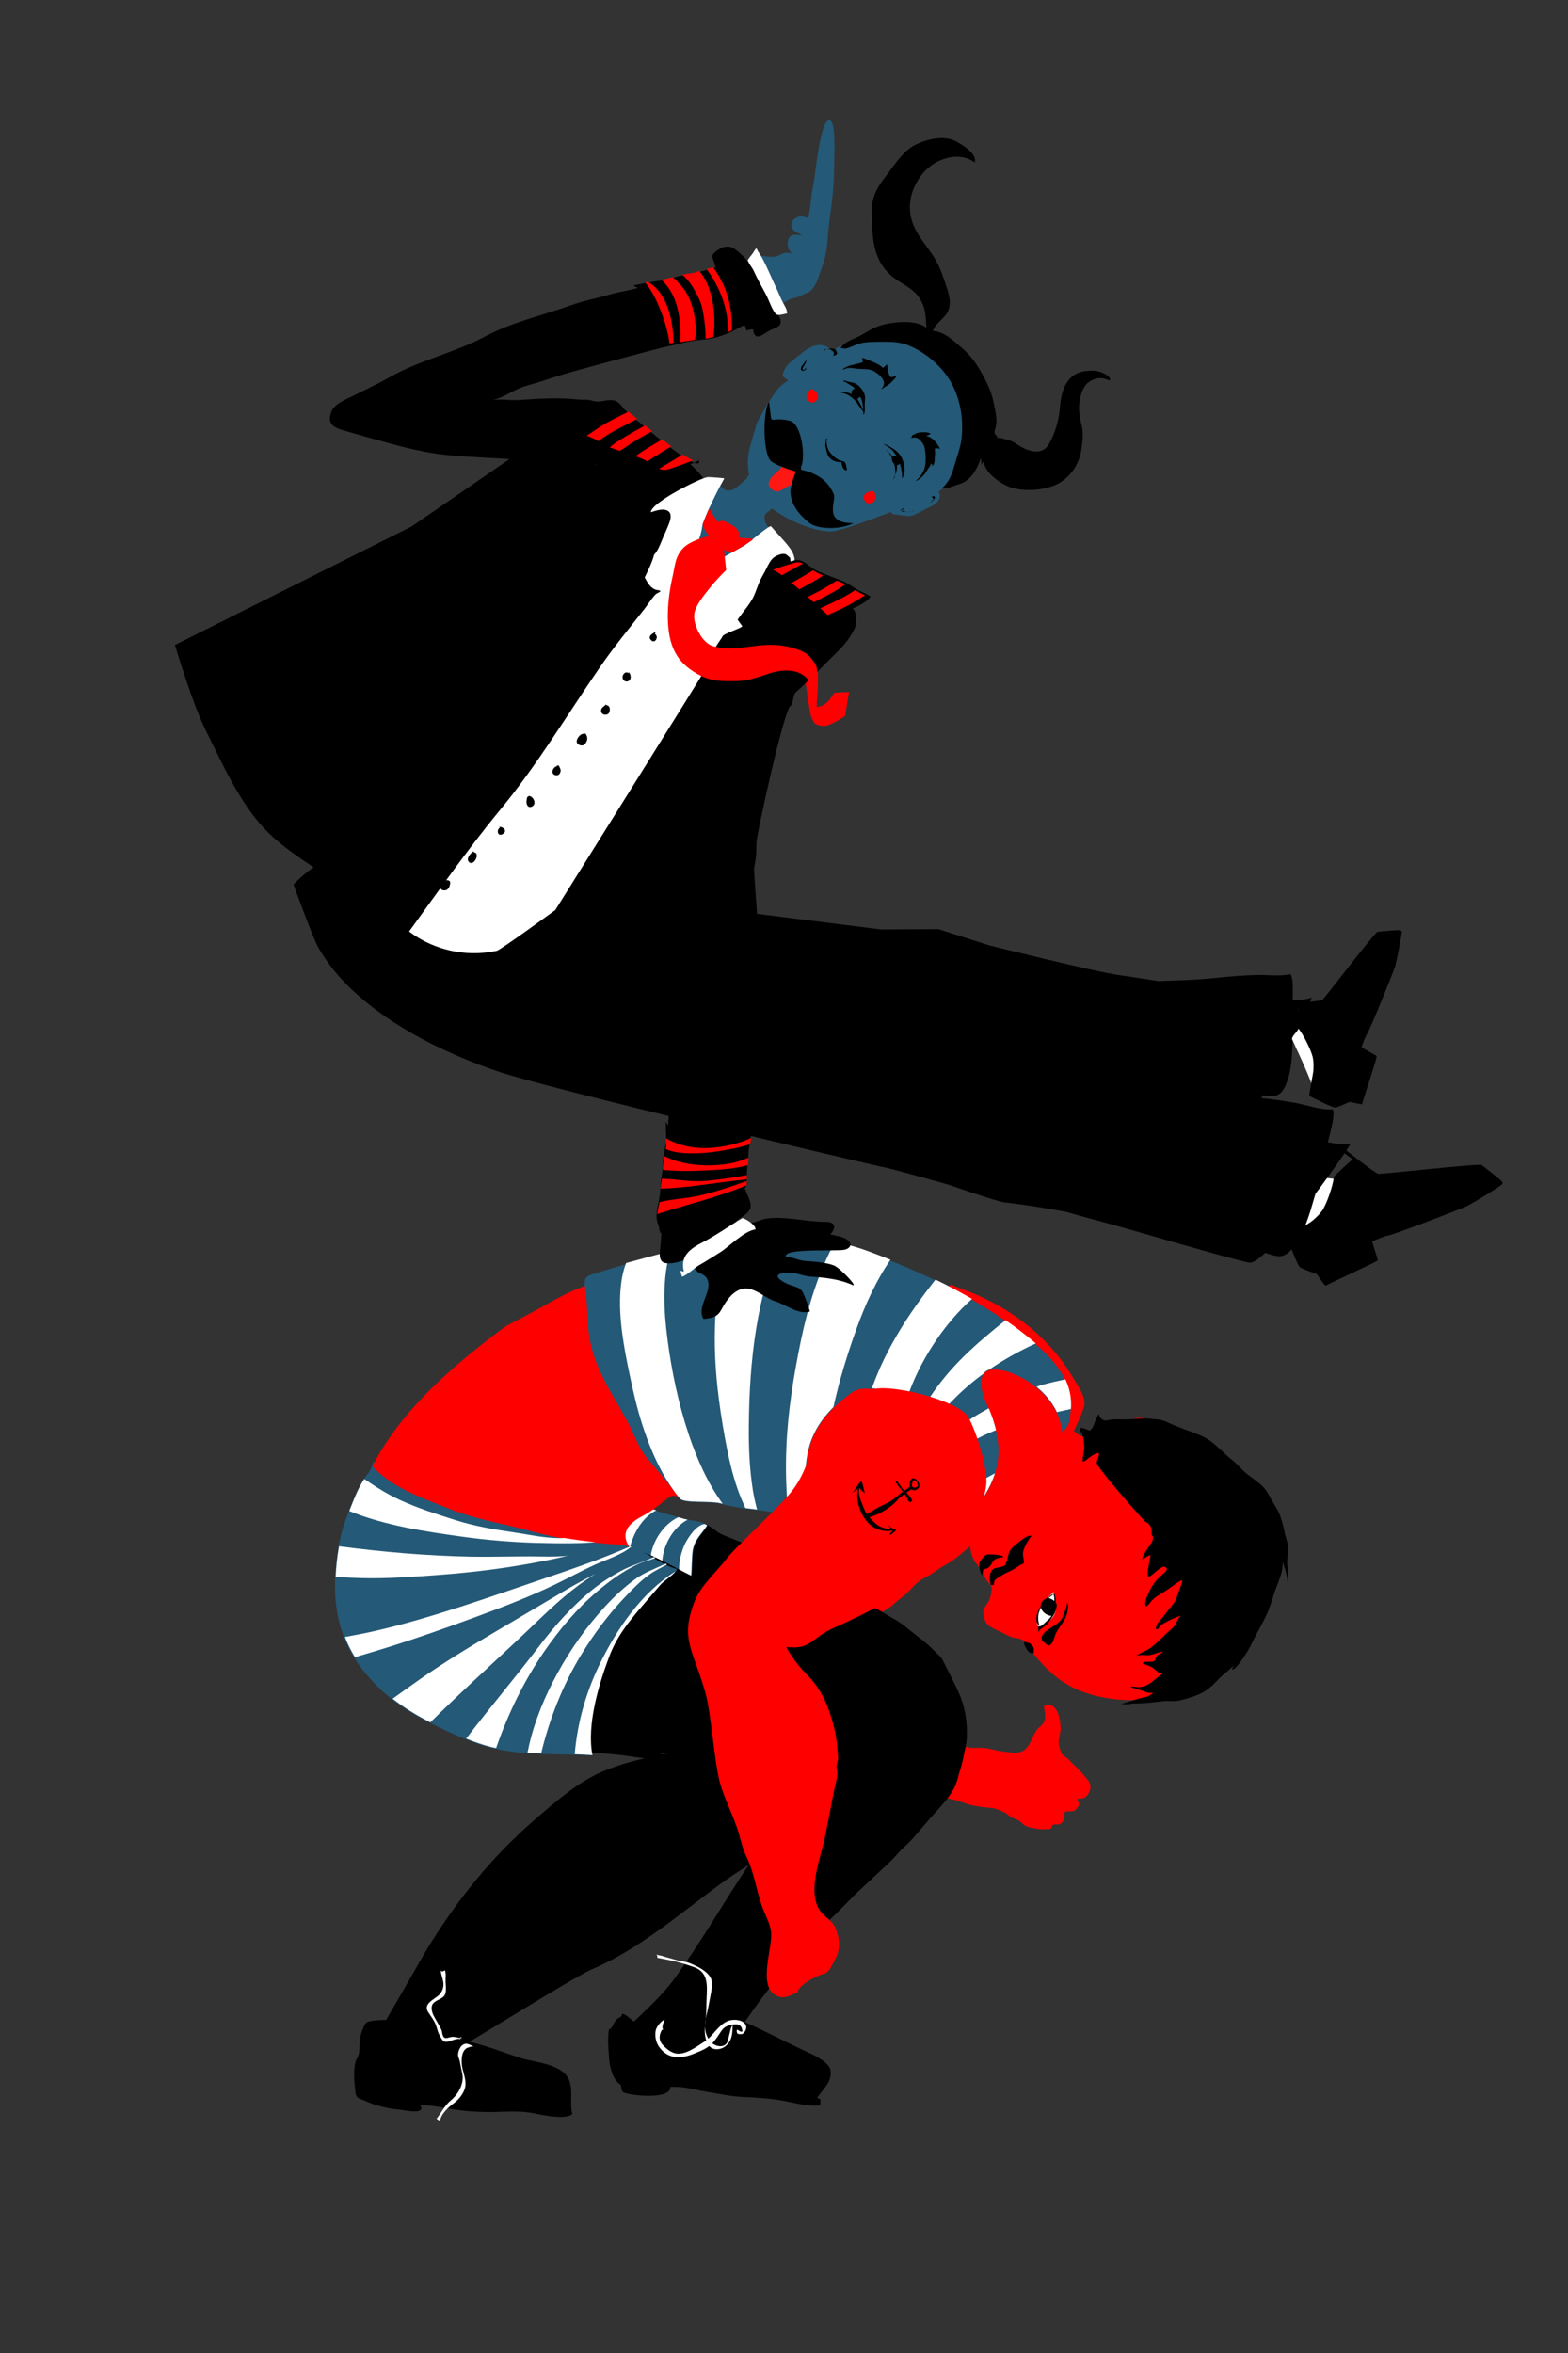 <?xml version="1.0" encoding="utf-8"?>
<!-- Generator: Adobe Illustrator 16.0.4, SVG Export Plug-In . SVG Version: 6.00 Build 0)  -->
<!DOCTYPE svg PUBLIC "-//W3C//DTD SVG 1.1//EN" "http://www.w3.org/Graphics/SVG/1.1/DTD/svg11.dtd">
<svg version="1.1" id="Ebene_1" xmlns="http://www.w3.org/2000/svg" xmlns:xlink="http://www.w3.org/1999/xlink" x="0px" y="0px"
	 width="283.46px" height="425.2px" viewBox="0 0 283.46 425.2" enable-background="new 0 0 283.46 425.2" xml:space="preserve">
<rect x="0" y="0" width="283.46" height="425.2" fill="#333333" stroke="none"/>
<path fill="#FFFFFF" d="M88.288,379.095c0.111-0.044,0.131-0.104,0.066-0.174c-0.517,0.179-0.877,0.519-1.291,0.822
	c-0.385,0.28-0.922,0.854-1.375,0.959c-0.953-0.845,1.866-3.542,2.719-2.027"/>
<g>
	<path fill="#FF0000" d="M174.149,315.382c0.742,0.69,2.604,0.394,3.575,0.449c1.175,0.066,2.3,0.533,3.441,0.643
		c1.391,0.135,3.182,0.641,4.288-0.477c1.023-1.034,1.234-2.669,2.254-3.711c0.559-0.572,1.004-0.781,1.178-1.567
		c0.188-0.851-0.081-1.677-0.191-2.392c2.403-1.218,3.051,2.43,3.023,4.156c-0.017,1.002-0.561,2.057-0.238,3.026
		c0.1,0.302,0.145,0.613,0.26,0.905c0.091,0.23,0.18,0.471,0.328,0.662c0.212,0.273,0.563,0.383,0.827,0.595
		c0.246,0.197,0.489,0.421,0.68,0.673c0.222,0.293,0.442,0.475,0.724,0.714c0.242,0.206,0.444,0.475,0.674,0.696
		c0.273,0.265,0.549,0.529,0.786,0.826c0.451,0.566,1.167,1.198,1.323,1.942c0.039,0.188,0.066,0.538,0.021,0.734
		c-0.052,0.232-0.203,0.492-0.289,0.729c-0.139,0.386-0.406,0.605-0.732,0.821c-0.426,0.282-0.852,0.167-1.32,0.233
		c-0.066,0.239,0.166,0.436,0.249,0.635c0.114,0.278,0.068,0.452-0.081,0.706c-0.162,0.272-0.379,0.607-0.657,0.772
		c-0.321,0.189-0.825,0.132-1.188,0.176c-0.283,0.034-0.49-0.103-0.603,0.2c-0.088,0.24-0.053,0.479-0.054,0.734
		c-0.003,0.688-0.465,1.334-1.148,1.421c-0.193,0.024-0.779-0.041-0.938,0.062c-0.152,0.1-0.174,0.478-0.319,0.618
		c-0.181,0.176-0.404,0.157-0.639,0.161c-0.437,0.006-0.884,0.039-1.319,0.021c-0.464-0.02-0.892-0.168-1.348-0.229
		c-0.499-0.067-0.988-0.16-1.426-0.438c-0.486-0.31-0.816-0.795-1.365-1.028c-0.301-0.128-0.605-0.249-0.907-0.381
		c-0.591-0.26-0.981-0.796-1.581-1.032c-0.685-0.271-1.324-0.632-2.068-0.72c-1.27-0.15-2.473-0.222-3.708-0.508
		c-0.985-0.229-1.949-0.658-3.009-0.949c-2.299-0.631-4.877-0.634-4.799-3.695c0.026-1.022,0.584-1.787,1.135-2.612
		c0.658-0.989,1.229-2.557,2.104-3.347c0.563-0.51,1.384-0.271,1.798-0.959"/>
	<g>
		<path fill="#FF0000" d="M205.926,307.151c-3.69,0.269-8.132-0.441-11.469-1.963c-3.047-1.398-5.385-3.547-7.489-6.188
			c-0.75-0.942-1.195-2.159-2.277-2.731c-0.522-0.29-1.24-0.212-1.813-0.44c-0.767-0.307-1.532-0.713-2.267-1.083
			c-1.171-0.562-2.218-0.859-2.62-2.154c-0.185-0.582-0.385-1.314-0.095-1.923c0.279-0.602,0.742-1.006,0.99-1.688
			c0.224-0.635,0.408-1.368,0.371-2.058c-0.032-0.714-0.545-0.771-0.885-1.349c-0.618-1.006-1.039-1.989-1.818-2.949
			c-1.676-2.097-1.166-4.825-1.229-7.39c-0.079-2.937,0.104-5.884,0.431-8.832c0.176-1.497,1.09-2.797,1.4-4.218
			c0.351-1.63,1.24-2.441,2.172-3.802c0.873-1.278,1.799-2.562,2.785-3.743c1.127-1.385,2.181-2.301,3.73-3.095
			c0.896-0.458,2.519-2.832,3.476-3.142c0.82-0.278,0.397,3.648,1.687,6.006c0.89,1.665,3.178,5.05,4.99,5.208
			c2.604,0.219,8.866-4.435,11.149-3.211c2.685,1.456,5.098,0.801,7.481,2.693c1.062,0.862-0.027-0.604,1.088,0.227
			c1.302,0.953,2.453,2.136,3.822,3.014c1.983,1.272,4.088,2.551,5.663,4.335c1.205,1.363,1.811,3.766,2.126,5.531
			c0.473,2.628,0.611,5.605,0.186,8.254c-0.604,3.752-1.395,7.475-1.795,11.258c-0.221,2.086-0.264,4.146-1.219,6.061
			c-1.371,2.75-3.625,5.467-6.352,6.931c-3.002,1.611-6.528,2.004-9.872,2.271C207.491,307.045,206.708,307.094,205.926,307.151z"/>
		<path d="M179.636,286.437c0.078-0.648,0.109-0.928,0.689-1.29c0.639-0.392,1.275-0.821,1.984-1.124
			c0.566-0.226,1.004-0.494,1.508-0.814c0.291-0.2,0.836-0.615,1.209-0.647c0.182-0.364-0.023-0.967-0.057-1.341
			c-0.073-0.558-0.037-0.876,0.169-1.403c0.295-0.784,0.826-1.655,1.361-2.324c-0.823-0.198-2.276,1.147-2.901,1.648
			c-0.55,0.421-0.941,0.805-1.188,1.428c-0.212,0.512-0.254,1.168-0.473,1.726c-0.276,0.671-0.211,0.597-0.908,0.827
			c-0.389,0.129-1.069,0.137-1.43,0.378c-0.865,0.609-0.774,2.071-0.473,2.889"/>
		<path d="M192.991,290.809c0.006,1.701-1.408,2.915-2.109,4.319c-0.289,0.601-0.353,1.545-0.918,2.009
			c-0.399,0.329-0.4,0.283-0.857-0.075c-0.186-0.138-0.699-0.54-0.766-0.75c-0.402-1.248,1.961-2.283,2.7-2.867
			c0.557-0.403,0.948-0.88,1.157-1.478c0.264-0.789,0.664-1.463,0.715-2.325c0.387,0.662,0.109,0.818,0.046,1.508"/>
		<path d="M178.572,283.336c0.446-0.271,0.657-0.729,0.944-1.188c0.409-0.652,1.234-0.633,1.906-0.798
			c-0.127-0.275-1.093-0.385-1.386-0.412c-0.512-0.046-1.597-0.175-2.007,0.178c-0.229,0.194-0.405,0.435-0.576,0.671
			c-0.367,0.506-0.504,0.772-0.41,1.411c0.062,0.418,0.239,1.072,0.449,1.445c0.04-0.164,0.158-0.351,0.195-0.512
			c0.041-0.18-0.01-0.431,0.171-0.565c0.055-0.041,0.275-0.049,0.353-0.072C178.349,283.453,178.467,283.399,178.572,283.336z"/>
		<path d="M186.329,298.715c-0.103-0.04,0.398,0.009,0.496,0.025c0.383-1.202-0.559-2.052-1.665-2.02
			c-0.192,0.386,0.583,1.562,0.847,1.797"/>
		<path d="M195.685,263.368c0.018,0.015,0.049,0.025,0.068,0.033c0.078-0.487,0.146-0.982,0.244-1.477
			c0.049-0.237,0.021-0.424,0.002-0.669c-0.02-0.223-0.016-0.466-0.049-0.69c-0.062-0.442-0.113-0.872-0.288-1.301
			c-0.113-0.278-0.317-0.535-0.406-0.817c-0.086-0.268,0.067-0.274,0.187-0.466c0.221,0.085,0.492,0.117,0.729,0.202
			c0.252,0.091,0.51,0.258,0.774,0.288c0.349,0.041,0.429-0.263,0.576-0.535c0.217-0.403,0.354-0.847,0.517-1.274
			c0.151-0.401,0.388-0.771,0.568-1.147c0.112,0.127,0.106,0.341,0.197,0.488c0.124,0.201,0.354,0.432,0.558,0.551
			c0.43,0.253,1.051,0.034,1.504-0.023c0.614-0.077,1.236-0.082,1.854-0.046c1.722,0.103,3.38-0.32,5.133-0.133
			c1.058,0.114,2.089,0.114,3.024,0.571c2.094,1.017,4.351,1.675,6.438,2.582c2.105,0.935,3.552,2.833,5.371,4.259
			c0.968,0.785,1.764,1.78,2.738,2.575c0.862,0.682,1.81,1.302,2.622,2.038c0.846,0.779,1.272,1.647,1.795,2.614
			c0.57,1.015,1.238,1.905,1.621,3.028c0.324,0.951,0.605,1.956,0.786,2.955c0.181,0.99,0.715,2.036,0.609,3.089
			c-0.112,1.145-0.236,2.271-0.069,3.396c0.152,0.925-0.034,1.919-0.129,2.857c0.254-1.468-0.519-3.228-0.959-4.584
			c0.283,0.407,0.165,1.436,0.062,1.996c-0.204,0.989-0.558,1.911-0.927,2.839c-0.694,1.75-1.123,3.645-1.928,5.363
			c-0.795,1.658-1.791,3.285-2.58,4.968c-0.431,0.917-1.021,1.877-1.602,2.732c-0.381,0.546-1.252,1.871-1.942,2.107
			c-0.087-0.283,0.124-0.534,0.188-0.81c-0.646,0.83-1.594,1.425-2.369,2.187c-0.701,0.689-1.347,1.418-2.139,2.039
			c-1.443,1.141-3.5,1.701-5.301,2.138c-1.021,0.229-1.973-0.029-3.005,0.124c-0.811,0.116-1.597,0.176-2.451,0.271
			c-0.908,0.102-1.796,0.116-2.722,0.131c-0.391-0.009-0.824,0.152-1.291,0.141c-0.328-0.021-1.138-0.104-1.383,0.135
			c1.01-0.44,2.104-0.659,3.14-1.025c1.076-0.376,2.178-0.293,3.032-1.219c-0.838,0.152-1.393-0.098-2.107-0.396
			c-0.41-0.172-1.793-0.43-1.982-0.691c0.454-0.051,0.924,0.094,1.393,0.099c0.777-0.001,1.359-0.232,1.988-0.608
			c0.549-0.358,0.99-0.812,1.52-1.189c0.33-0.226,0.683-0.477,0.963-0.777c-0.768,0.269-1.195-0.43-1.719-0.812
			c-0.607-0.436-1.27-0.624-1.955-0.864c-0.029-0.596,1.805-0.075,2.189-0.569c0.256-0.304-0.004-0.455,0.353-0.812
			c0.297-0.313,0.853-0.38,1.093-0.773c-0.895,0.066-1.703,0.6-2.633,0.637c-0.517,0.011-1.017-0.037-1.512-0.023
			c-0.308,0.006-0.721,0.131-0.998,0.035c0.435,0.13,0.949-0.312,1.322-0.483c0.604-0.272,1.188-0.543,1.74-0.971
			c0.83-0.676,1.677-1.413,2.416-2.188c0.574-0.615,1.299-1.101,1.812-1.728c0.393-0.491,0.485-1.369,1.116-1.708
			c-0.521-0.013-1.725,0.597-2.192,0.829c-0.476,0.225-1.758,0.854-1.863,1.452c-0.154,0.059-0.306,0.09-0.467,0.087
			c-0.053-0.885,0.706-1.497,1.24-2.15c0.594-0.729,1.127-1.528,1.756-2.236c0.465-0.543,0.657-1.043,0.883-1.685
			c0.176-0.485,0.356-0.989,0.52-1.488c0.125-0.349,0.471-0.97,0.338-1.307c-0.66,0.234-1.325,0.791-1.914,1.212
			c-0.719,0.51-1.412,0.938-2.127,1.379c-0.57,0.348-1.061,0.679-1.482,1.156c-0.309,0.329-0.592,0.861-1.004,1.035
			c-0.381-0.553,0.093-1.602,0.325-2.142c0.351-0.858,0.894-1.806,1.476-2.52c0.494-0.593,1.164-1.079,1.673-1.62
			c0.243-0.27,0.511-0.52,0.077-0.826c-0.51-0.335-1.203,0.37-1.568,0.619c-0.252,0.178-1.305,1.202-1.518,1.084
			c-0.533-0.283,0.355-3.268,0.342-3.855c-0.393-0.094-1.041,0.552-1.439,0.72c-0.123-0.473,0.512-1.266,0.746-1.69
			c0.371-0.641,1.228-1.474,1.149-2.295c-0.032-0.243-0.161-0.303-0.226-0.528c-0.058-0.255,0.01-0.591-0.034-0.853
			c-0.092-0.582-0.435-1.129-1.028-1.369c-0.318-0.128-8.963-9.953-8.887-10.71c0.031-0.502,0.508-1.26,0.393-1.715
			c-0.412-0.212-1.25,0.464-1.606,0.677c-0.416,0.242-0.833,0.836-1.315,0.784c-0.031-0.69,0.162-1.322,0.325-1.965
			c0.351-1.44,0.405-3.397,1.763-4.393c0.804-0.589,1.661-0.931,2.557-1.104"/>
		<path fill="#FFFFFF" d="M187.699,294.005c0.44,0.286,1.386-0.61,1.707-0.873c0.554-0.457,1.196-1.086,1.347-1.813
			c0.135-0.64,0.113-1.324,0.087-1.983c-0.013-0.333-0.132-0.535-0.224-0.847c-0.084-0.281-0.053-0.552-0.104-0.841
			c-0.825,0.748-1.703,1.614-2.228,2.661c-0.317,0.631-0.759,1.39-0.8,2.102c-0.021,0.366-0.122,1.363,0.311,1.512
			c0.068-0.002,0.099-0.038,0.09-0.108"/>
		<path d="M190.634,288.11c0.269,0.535,0.221,1.276,0.217,1.885c-0.006,0.642-0.092,1.451-0.47,1.996
			c-0.351,0.504-0.71,1.083-1.152,1.546c-0.478,0.499-1.203,0.728-1.497,1.384c-0.061-0.327-0.064-0.764-0.016-1.095
			c0.377,0.328,1.123-0.561,1.387-0.79c0.473-0.409,0.858-0.735,1.111-1.333c0.24-0.566,0.289-1.188,0.356-1.793
			c0.058-0.517,0.085-1.428-0.146-1.877c-0.381-0.005-0.904,0.696-1.194,0.95c-0.477,0.415-0.872,0.925-1.112,1.525
			c-0.222,0.554-0.439,1.115-0.445,1.724c-0.002,0.325,0.002,0.622,0.083,0.928c0.044,0.165,0.098,0.517,0.185,0.665
			c-1.062-0.702-0.478-2.506,0.105-3.411c0.623-0.969,1.707-1.824,2.586-2.492"/>
		<path d="M189.508,288.585c-0.403,0.35-1.079,0.497-1.288,1.177c-0.289,0.942,0.375,1.697,1.168,2.057
			c0.937,0.425,1.264-0.095,1.476-0.942c0.118-0.471,0.317-0.844-0.013-1.304c-0.346-0.481-1.063-0.79-1.624-0.89"/>
	</g>
	<path fill="#FF0000" d="M171.881,232.124c-0.556,0.646-1.015,0.956-1.054,1.756c-0.029,0.516-0.059,1.074-0.004,1.592
		c0.053,0.519,0.389,1.077,0.329,1.594c-0.081,0.688-0.896,1.451-1.353,1.976c-1.717,1.979-2.974,4.218-3.918,6.684
		c-1.371,3.575-2.848,7.111-4.092,10.744c-0.625,1.841-0.836,3.803-1.43,5.647c-0.836,2.613-2.467,5.002-4.014,7.212
		c-3.512,5.023-7.287,9.971-9.289,15.841c-0.338,1.003-0.493,2.012-0.734,3.035c-0.186,0.809-0.617,1.579-0.71,2.414
		c-0.132,1.278,0.185,2.677,0.484,3.929c0.378,1.558,0.687,3.188,1.356,4.666c0.312,0.695,0.795,1.373,1.062,2.063
		c0.27,0.696,0.127,0.951,0.73,1.462c1.47,1.247,2.902,2.541,4.463,3.649c1.59,1.121,3.42,2.429,4.757,3.876
		c1.03,1.124,1.931,2.32,2.954,3.475c2.781,3.135,0.76-3.613,1.842,0.243c0.443,1.566,1.332,3.058,2.01,4.539
		c0.689,1.502,1.129,2.968,1.584,4.562c0.724,2.544-0.546,4.372-2.32,5.988c-0.843,0.758-1.955,1.516-3.129,1.765
		c-0.744,0.161-1.341-0.001-1.992,0.416c-0.467,0.299-1.086,0.63-1.351,1.137c0.613,0.377,1.442,0.773,2.209,0.956
		c0.899,0.211,1.827-0.546,2.584-0.885c1.827-0.818,3.571-2.297,4.642-3.935c0.553-0.844,1.162-1.55,1.312-2.56
		c0.189-1.265-0.135-2.76-0.358-4.003c-0.568-3.073-0.557-6.231-1.438-9.208c-0.979-3.326,0.729,4.275-0.172,0.894
		c-0.618-2.309-1.006-4.528-1.966-6.772c-0.847-1.985-1.522-3.955-1.985-6.013c-0.115-0.501-0.1-1.32-0.361-1.774
		c-0.15-0.259-0.465-0.366-0.66-0.559c-0.125-0.124-0.252-0.268-0.395-0.529c-0.521-0.973-1.018-1.938-1.496-2.942
		c-0.27-0.547-0.568-0.852-0.943-1.333c-0.286-0.372-0.65-0.874-0.466-1.361c0.414-1.101,1.974-1.578,2.754-2.294
		c1.153-1.072,2.538-1.949,3.554-3.144c0.857-1,1.689-1.544,2.787-2.103c1.113-0.568,2.151-1.47,3.319-2.095
		c1.169-0.618,2.206-1.45,3.236-2.347c0.927-0.81,1.901-1.615,2.831-2.444c1.057-0.95,1.931-2.198,2.854-3.273
		c2.295-2.666,4.521-5.341,6.6-8.146c1.887-2.549,3.914-4.653,6.377-6.42c0.951-0.686,1.388-1.812,1.873-2.888
		c0.461-1.011,0.941-2.047,1.219-3.068c0.336-1.281-0.487-2.647-1.165-3.816c-0.838-1.441-1.749-2.936-2.749-4.288
		c-3.068-4.139-6.99-7.51-11.436-10.031c-1.91-1.078-3.91-2.055-5.957-2.795C173.006,232.61,171.881,232.124,171.881,232.124z"/>
	<path d="M173.417,306.078c-0.945-2.135-2.021-4.127-3.066-6.215c-0.288-0.576-0.831-0.904-1.281-1.382
		c-0.488-0.514-1.012-1.017-1.574-1.504c-0.979-0.842-2.055-1.563-3.006-2.388c-1.072-0.937-2.203-1.7-3.428-2.361
		c-0.723-0.39-1.435-0.88-2.15-1.28c-0.44-0.246-0.928-0.379-1.377-0.643c-1.543-0.892-3.076-1.854-4.697-2.688
		c-1.303-0.673-2.643-1.207-3.82-2.035c-1.613-1.132-3.626-1.994-5.453-2.853c-1.724-0.812-3.393-1.558-5.09-2.244
		c-2.568-1.039-5.19-2.073-7.729-3.103c-0.514-0.208-1.069-0.554-1.523-0.935c-0.462-0.379-1.019-0.62-1.433-0.997
		c-0.053,0.049-0.113,0.092-0.176,0.123c-0.013-0.047-0.022-0.096-0.031-0.146l-0.908,0.381c-1.311,0.871-2.928,1.147-4.311,1.912
		c-0.826,0.457-1.604,1.066-2.383,1.597c-1.206,0.818-2.402,1.726-3.58,2.595c-1.508,1.115-2.506,2.275-3.626,3.77
		c-1.159,1.54-3.366,4.369-2.558,6.456c0.346,0.892,1.606,1.446,2.402,1.817c1.443,0.675,2.982,1.249,4.484,1.782
		c4.352,1.552,8.891,2.917,13.4,3.907c3.799,0.836,7.708,2.053,11.154,3.853c1.718,0.896,3.463,1.737,5.189,2.611
		c1.326,0.67,2.713,1.121,4.074,1.711c1.063,0.46,2.01,0.842,3.094,1.205c0.375,0.124,0.73,0.314,0.966,0.632
		c-0.863,2.406-2.757,4.887-4.351,6.9c-2.244,2.834-4.361,5.788-6.535,8.677c-1.402,1.863-2.79,3.733-4.167,5.621
		c-1.823,2.503-3.809,4.94-5.505,7.53c-4.185,6.384-8,13.004-12.51,19.179c-2.276,3.118-5.176,5.684-7.916,8.306
		c-2.084,1.991,12.583,12.434,12.826,11.957c1.743-3.396,3.83-6.604,5.982-9.765c2.205-3.24,4.421-6.48,6.893-9.548
		c0.969-1.198,1.905-2.438,2.926-3.625c0.868-1.006,1.688-2.235,2.67-3.116c0.934-0.841,1.764-1.812,2.604-2.792
		c0.802-0.932,1.572-1.595,2.419-2.372c1.799-1.65,3.432-3.545,5.228-5.172c1.021-0.927,2.036-1.911,3.035-2.847
		c1.183-1.107,2.443-2.182,3.509-3.42c0.98-1.138,2.174-2.071,3.146-3.207c0.946-1.108,1.901-2.211,2.853-3.317
		c1.943-2.261,4.328-4.38,5.049-7.293c0.304-1.219,0.74-2.352,0.979-3.604c0.223-1.173,0.6-2.501,0.657-3.673
		C174.907,311.397,174.509,308.562,173.417,306.078z"/>
	<path fill="#245977" d="M125.042,284.556c0.085-0.062,0.093-3.376,0.289-4.421c0.373-1.981,1.549-2.839,2.59-4.476
		c-0.943-0.82-3.032-0.865-4.203-1.207c-1.51-0.439-2.985-0.785-4.489-1.275c-1.546-0.507-3.276-1.142-4.921-1.094
		c-2.422,0.062-2.754,1.638-3.189,3.747c-0.426,2.025-1.29,2.799,0.92,3.91c1.402,0.707,2.977,0.892,4.365,1.533
		c1.698,0.776,3.146,1.547,4.863,2.229c0.857,0.345,3.703,1.946,3.815,1.609"/>
	<path fill="#FFFFFF" d="M123.755,274.486c-0.385-0.111-0.759-0.226-1.143-0.325c-2.762,1.318-4.855,4.544-5.047,7.668
		c0.713,0.332,1.432,0.675,2.133,0.994c-0.061-3.194,1.799-6.714,4.608-8.22C124.126,274.563,123.911,274.531,123.755,274.486z"/>
	<path fill="#FFFFFF" d="M115.864,272.213c-2.351,1.746-3.818,4.138-4.678,6.851c0.221,0.203,0.514,0.415,0.951,0.633
		c0.5,0.252,1.026,0.435,1.549,0.595c0.149-0.634,0.32-1.221,0.49-1.702c0.836-2.362,2.281-4.561,4.463-5.68
		C117.747,272.609,116.804,272.369,115.864,272.213z"/>
	<path fill="#FFFFFF" d="M124.937,284.527c0.082-0.062,0.093-3.376,0.287-4.419c0.375-1.983,1.551-2.843,2.587-4.474
		c-0.112-0.104-0.29-0.163-0.441-0.242c-1.466,0.178-2.812,2.217-3.419,3.338c-0.698,1.291-1.4,3.734-1.134,5.543
		c1.022,0.507,2.091,1.014,2.161,0.812L124.937,284.527z"/>
	<path fill="#FF0000" d="M183.449,241.484c-4.549-3.594-9.659-6.458-14.903-8.911c-9.385-4.387-19.351-7.46-29.598-8.181
		c-1.924,0.184-3.838,0.425-5.764,0.791c-2.488,0.47-5.034,0.589-7.495,1.198c-2.188,0.535-4.446,1.079-6.576,1.779
		c-5.328,1.742-10.907,2.936-16.056,5.314c-2.488,1.146-4.791,2.554-7.211,3.842c-1.422,0.763-2.859,1.484-4.272,2.251
		c-0.396,0.291-0.809,0.562-1.206,0.857c-9.814,7.372-20.27,16.563-24.736,28.315c-0.1,0.581-0.229,1.145-0.275,1.75
		c-0.154,2.048-0.125,4.015-0.044,6.069c0.091,2.323,0.633,4.652,1.067,6.918c0.504,2.61,0.836,5.381,1.612,7.926
		c0.356,1.151,0.704,2.326,1.171,3.434c0.614,1.468,1.33,2.8,2.053,4.169c0.525,0.996,0.992,2.136,1.434,3.172
		c0.512,1.184,1.236,2.129,1.965,3.213c0.65,0.963,1.307,1.881,1.979,2.781c3.906,3.205,8.375,5.721,13.113,7.541
		c0.075,0.025,0.105,0.081,0.132,0.134c1.372-1.051,2.601-2.369,3.479-3.751c0.818-1.297,2.134-2.52,3.462-3.36
		c1.319-0.825,2.338-2.179,3.276-3.374c1.329-1.69,2.521-3.606,4.032-5.128c2.219-2.25,4.638-4.216,6.824-6.479
		c1.836-1.905,3.82-3.692,5.699-5.566c1.191-1.179,5.039-2.921,3.605-3.699c-11.846-6.431-5.796-9.625-4.032-10.564
		c3.203-1.702,4.879-4.006,5.738-3.621c0.693,0.312,18.355,2.249,19.482,2.449c1.668,0.302,17.289,6.744,19.576,5.891
		c2.988-1.108,5.787-2.174,8.73-3.184c1.139-0.395,2.334-0.91,3.137-1.81c0.896-1.002,1.54-2.443,2.49-3.501
		c1.146-1.271,2.2-2.537,3.362-3.779c1.5-1.602,3.081-3.347,4.293-5.182c0.907-1.373,1.96-2.783,3.228-3.797
		c1.229-0.98,2.692-2.005,3.721-3.226c0.4-0.474,0.683-1.549,1.373-1.559c0.062,0.105,0.1,0.219,0.13,0.339l-0.403,1.906
		c0.369-1.214,0.517-2.367,0.545-3.512C189.959,247.364,186.774,244.115,183.449,241.484z"/>
	<path d="M161.882,297.833c-2.553-2.43-7.759-2.812-10.98-3.949c-4.127-1.468-8.476-2.803-12.681-3.988
		c-6.117-1.727-10.921-3.868-16.472-6.82c-2.329-1.239-5.235-2.697-7.587-3.327c-2.812-0.755-5.226-0.287-7.914,0.36
		c-3.904,0.936-5.756,4.299-8.185,7.112c-2.891,3.351-6.154,6.98-8.339,10.821c-1.884,3.3-6.63,11.062-4.515,15.668
		c1.467,0.733,2.963,1.414,4.496,2.004c0.18,0.07,0.209,0.231,0.15,0.369c0.658,0.045,1.324,0.071,1.828,0.052
		c2.317-0.097,4.571,0.661,6.916,0.578c5.542-0.224,10.682-0.083,16.158,0.78c0.603,0.093,1.195,0.152,1.788,0.223
		c-0.177,0.045-0.34,0.088-0.485,0.12c-2.373,0.566-4.439,1.195-6.699,2.095c-4.618,1.84-8.941,5.626-12.769,8.952
		c-7.847,6.816-14.008,14.528-19.321,23.199c-1.062,1.726-8.648,15.178-8.992,15.391c4.648,2.13,7.262,1.768,11.737,4.231
		c2.544-1.075,23.358-14.295,26.954-15.83c8.494-3.629,15.619-9.818,22.932-15.199c7.365-5.425,16.468-9.517,21.458-17.09
		c2.204-3.348,5.778-7.671,5.413-12.054C156.559,309.018,163.794,299.656,161.882,297.833z M119.264,316.737
		c0.706,0.092,1.522,0.006,2.319,0.008c-0.578,0.016-1.209,0.1-1.838,0.216C119.159,316.787,118.89,316.688,119.264,316.737z"/>
	<path d="M122.473,316.788c-0.042-0.005-0.082-0.006-0.128-0.007C122.391,316.782,122.427,316.782,122.473,316.788z"/>
	<path fill="#245977" d="M67.753,263.965c-0.297,0.204-0.498,0.479-0.598,0.82c3.672,4.072,9.018,5.808,13.68,7.707
		c5.16,2.107,10.29,2.828,15.526,4.286c4.237,1.186,8.651,1.788,12.979,2.157c2.324,0.197,4.472,0.183,6.622,1.318
		c2.311,1.214,3.926,2.587,6.441,3.271c-0.449,1.131-2.26,1.946-3.158,3.003c-1.062,1.253-2.144,2.493-3.219,3.744
		c-2.574,2.993-4.651,5.602-6.035,9.312c-1.869,5.011-4.038,12.284-2.975,17.664c-6.482-0.484-11.893,0.152-18.316-1.457
		c-3.699-0.929-7.684-2.843-10.884-4.422c-2.845-1.401-6.019-3.357-8.493-5.612c-6.49-5.905-9.049-12.22-8.736-20.627
		c0.128-3.458,0.809-7.857,2.115-11.081c1.096-2.693,2.347-6.773,4.736-8.675c0.17,1.089-0.326,0.437-0.699,0.609"/>
	<path fill="#FFFFFF" d="M119.329,286.432c0.756-0.889,2.106-1.619,2.801-2.499c-6.182,3.88-10.729,10.535-13.827,17.004
		c-2.437,5.08-3.95,10.5-4.407,16.054c1.048,0.031,2.109,0.072,3.206,0.158c-1.065-5.376,1.107-12.654,2.975-17.662
		c1.386-3.712,3.462-6.319,6.037-9.314C117.186,288.925,118.266,287.686,119.329,286.432z"/>
	<path fill="#FFFFFF" d="M102.031,277.91c-3.054,0.169-6.126-0.572-9.128-1.01c-3.576-0.524-7.156-1.131-10.609-2.229
		c-3.375-1.072-6.773-2.144-10-3.626c-2.316-1.068-4.393-2.39-6.451-3.796c-1.159,1.753-1.981,3.95-2.701,5.791
		c6.477,2.638,13.692,3.71,20.525,4.653c4.343,0.598,8.718,0.964,13.102,1.1c2.125,0.064,4.248,0.096,6.371,0.076
		c1.148-0.015,2.303-0.025,3.447-0.13c0.329-0.028,0.714-0.049,1.106-0.075C105.804,278.475,103.911,278.235,102.031,277.91z"/>
	<path fill="#FFFFFF" d="M97.471,281.258c-4.093-0.072-8.185,0.11-12.272,0.035c-8.002-0.157-15.977-0.847-23.905-1.882
		c-0.343,1.893-0.544,3.814-0.61,5.521c1.541,0.117,3.088,0.194,4.637,0.232c4.754,0.122,9.521-0.239,14.256-0.595
		c5.704-0.43,11.347-1.127,16.975-2.172c2.055-0.378,4.093-0.795,6.109-1.279C100.941,281.308,99.186,281.29,97.471,281.258z"/>
	<path fill="#FFFFFF" d="M113.938,279.439c-5.023,2.188-10.16,3.96-15.348,5.722c-5.119,1.732-10.223,3.529-15.362,5.184
		c-5.124,1.652-10.296,3.199-15.548,4.395c-1.768,0.401-3.549,0.733-5.326,1.061c0.498,1.256,1.082,2.475,1.812,3.652
		c1.944-0.572,3.887-1.147,5.826-1.75c5.211-1.621,10.371-3.45,15.495-5.326c4.945-1.813,9.891-3.687,14.648-5.966
		c2.479-1.184,4.884-2.522,7.38-3.655c2.209-1.008,4.719-1.727,6.629-3.274C114.077,279.461,114.007,279.462,113.938,279.439z"/>
	<path fill="#FFFFFF" d="M102.563,287.154c-4.529,2.681-9.055,5.374-13.594,8.041c-4.498,2.65-8.945,5.366-13.221,8.364
		c-1.6,1.123-3.181,2.264-4.769,3.401c2.143,1.677,4.571,3.144,6.823,4.259c5.744-5.688,11.797-11.083,17.649-16.65
		c3.339-3.178,6.661-6.482,10.494-9.065c0.55-0.378,1.116-0.741,1.68-1.111C105.923,285.277,104.222,286.177,102.563,287.154z"/>
	<path fill="#FFFFFF" d="M98.379,298.432c2.696-3.913,5.79-7.604,9.408-10.708c1.981-1.703,4.09-3.274,6.392-4.51
		c0.877-0.467,1.72-0.87,2.671-1.158c0.541-0.164,1.107-0.314,1.646-0.533c-0.1-0.054-0.204-0.113-0.302-0.168
		c-1.902,0.952-3.984,1.458-5.859,2.468c-1.752,0.944-3.439,2.003-5,3.245c-3.735,2.965-6.954,6.577-9.838,10.362
		c-4.309,5.653-8.908,11.089-13.226,16.732c1.505,0.604,3.032,1.157,4.516,1.526c0.308,0.078,0.599,0.119,0.901,0.185
		C91.831,309.71,94.683,303.793,98.379,298.432z"/>
	<path fill="#FFFFFF" d="M112.774,288.808c1.424-1.502,2.879-3.029,4.566-4.251c0.98-0.715,2.164-1.251,3.258-1.869
		c-0.093-0.037-0.17-0.098-0.26-0.141c-1.858,0.911-3.812,1.557-5.523,2.812c-1.949,1.423-3.734,3.086-5.371,4.863
		c-3.399,3.687-6.307,7.802-8.709,12.199c-2.205,4.045-3.989,8.271-5.046,12.763c-0.117,0.499-0.216,1.006-0.328,1.507
		c0.824,0.058,1.646,0.105,2.466,0.133c1.521-6.283,3.909-12.365,7.281-17.881C107.326,295.327,109.858,291.893,112.774,288.808z"/>
	<path fill="#245977" d="M117.351,263.936c-1.879-2.021-2.782-5.016-4.158-7.498c-2.918-5.261-6.017-9.543-6.779-15.729
		c-0.271-2.205-0.215-4.456-0.489-6.66c-0.465-3.734-0.573-3.254,3.271-4.438c5.336-1.643,10.861-2.985,16.31-4.461
		c9.977-2.696,22.052-2.378,31.521,1.131c10.496,3.893,21.229,8.95,30.328,16.728c7.6,6.486,6.285,11.301,5.927,13.949
		c-0.067,0.483-0.861,1.506-1.255,1.914c-0.652-6.345-6.445-9.948-9.893-11.005c-5.302-1.617-5.551,1.852-3.75,5.875
		c3.586,8.035,2.664,13.324-3.034,20.186c1.915-3.468,0.961-11.83-0.524-15.413c-2.744-6.644-10.463-6.909-16.494-7.482
		c-3.377-0.32-3.668-0.021-6.232,2.082c-2.86,2.349-4.986,5.354-5.812,8.563c-1.508,5.873,0.769,7.693-4.177,12.066
		c-3.514-0.938-8.025-0.93-11.503-1.945c-2.118-0.624-6.991,0.034-7.683-1.015C122.923,270.783,118.944,265.655,117.351,263.936z"/>
	<path fill="#FFFFFF" d="M124.464,259.087c-1.831-5.517-3.038-11.263-3.793-17.023c-0.686-5.24-0.982-10.817,0.471-15.968
		c-2.664,0.7-5.322,1.394-7.959,2.134c-0.547,1.42-0.838,2.95-0.979,4.457c-0.255,2.726-0.082,5.481,0.273,8.191
		c0.313,2.397,0.772,4.767,1.266,7.131c0.661,3.185,1.375,6.352,2.379,9.45c1.023,3.18,2.285,6.305,3.95,9.205
		c0.606,1.057,1.275,2.055,1.974,3.034c0.472,0.595,0.778,0.989,0.778,0.989c0.695,1.054,5.578,0.393,7.696,1.014
		c0.045,0.014,0.087,0.023,0.128,0.03C127.874,267.941,125.933,263.487,124.464,259.087z"/>
	<path fill="#FFFFFF" d="M136.093,269.221c-0.609-3.847-0.76-7.746-0.721-11.626c0.102-11.634,1.357-23.72,6.305-34.371
		c-3.158-0.126-6.339,0.018-9.431,0.414c-1.589,3.9-2.415,8.1-2.779,12.288c-0.442,4.954-0.288,9.961,0.25,14.91
		c0.325,2.982,0.79,5.957,1.318,8.914c0.583,3.228,1.282,6.461,2.388,9.556c0.391,1.093,0.847,2.156,1.323,3.199
		c0.706,0.097,1.407,0.18,2.112,0.266C136.554,271.599,136.279,270.418,136.093,269.221z"/>
	<path fill="#FFFFFF" d="M150.668,254.25c1.063-4.828,2.519-9.578,4.196-14.214c1.568-4.338,3.509-8.597,6.112-12.403
		c-1.331-0.528-2.658-1.044-3.983-1.533c-1.914-0.71-3.939-1.28-6.033-1.733c-3.023,5.554-4.88,11.683-6.176,17.881
		c-1.312,6.336-2.355,12.758-2.623,19.229c-0.172,3.928-0.047,7.86,0.316,11.772c4.363-4.096,2.292-5.989,3.758-11.68
		C146.923,258.899,148.513,256.378,150.668,254.25z"/>
	<path fill="#FFFFFF" d="M169.274,242.127c1.844-2.696,3.996-5.241,6.447-7.421c-2.16-1.245-4.365-2.405-6.596-3.481
		c-0.157,0.201-0.318,0.396-0.473,0.594c-3.811,4.862-7.252,10.062-9.731,15.732c-0.47,1.087-0.9,2.184-1.302,3.292
		c0.214,0.015,0.434,0.033,0.682,0.06c1.919,0.18,4.002,0.331,6.053,0.666C165.592,248.228,167.278,245.05,169.274,242.127z"/>
	<path fill="#FFFFFF" d="M179.791,258.529c0.088-0.041,0.176-0.073,0.269-0.107c-0.293-1.248-0.729-2.558-1.309-3.949
		c-1.547,0.839-3.058,1.746-4.504,2.751c0.211,0.372,0.41,0.752,0.582,1.17c0.249,0.601,0.48,1.35,0.691,2.171
		C176.899,259.792,178.329,259.112,179.791,258.529z"/>
	<path fill="#FFFFFF" d="M176.786,271.997c1.455-1.995,2.486-3.888,3.084-5.786c-1.162,0.624-2.312,1.26-3.451,1.933
		c-0.008,1.395-0.128,2.73-0.396,3.865C176.274,272.005,176.532,271.99,176.786,271.997z"/>
	<path fill="#FFFFFF" d="M177.793,248.215c0.24-0.353,0.599-0.609,1.073-0.754c2.653-1.819,5.463-3.373,8.383-4.714
		c-1.771-1.499-3.583-2.895-5.461-4.199c-2.604,2.071-5.16,4.204-7.537,6.533c-2.305,2.265-4.381,4.72-6.141,7.399
		c1.133,0.381,2.203,0.886,3.168,1.546C173.257,251.888,175.429,249.937,177.793,248.215z"/>
	<path fill="#FFFFFF" d="M193.599,254.6c0.103-1.466-0.019-3.259-0.998-5.353c-1.373,0.29-2.752,0.595-4.113,0.975
		c-0.379,0.105-0.738,0.237-1.107,0.354c1.455,1.188,2.801,2.715,3.682,4.588C191.905,254.971,192.749,254.778,193.599,254.6z"/>
	<path fill="#FF0000" d="M131.366,281.639c-1.752,2.306-4.658,4.859-5.734,7.577c-2.783,6.978-0.346,8.761,1.909,16.742
		c1.021,3.626,1.547,12.041,2.548,15.939c0.842,3.25,2.538,6.206,3.476,9.422c0.435,1.513,0.7,2.789,1.425,4.287
		c1.275,2.656,1.746,5.819,2.688,8.661c0.596,1.796,1.668,3.364,1.742,5.234c0.119,2.935-2.67,10.247,1.502,11.319
		c1.297,0.334,2.169-0.449,3.255-0.778c0.02-1.1,2.745-2.611,3.679-3.006c0.993-0.419,1.271-0.17,2.002-1.03
		c0.414-0.486,0.638-1.112,0.969-1.671c1.088-1.843,1.051-3.649,0.33-5.638c-0.645-1.781-1.954-2.048-2.923-3.442
		c-2.421-3.486,0.206-9.746,0.929-13.406c0.523-2.651,1.059-5.3,1.544-7.958c0.201-1.101,0.903-3.009,0.577-4.136
		c-0.254-0.817,0.312-1.46,0.224-2.316c-0.184-1.838-0.229-3.295-0.669-5.024c-0.969-3.904-2.182-7.046-5.084-9.926
		c-1.339-1.351-3.117-3.717-3.592-4.877c4.6,0.513,4.26-1.579,8.806-3.565c3.622-1.581,7.126-3.416,10.628-5.266
		c6.221-3.296,15.979-12.962,16.703-20.55c0.274-2.826-1.779-9.596-3.254-12.144c-1.797-3.105-14.618-6.243-17.625-4.931
		c-12.362,5.366-9.085,11.896-14.459,18.519C140.479,272.739,132.968,279.521,131.366,281.639z"/>
	<path d="M164.179,270.99c-0.093-0.08-0.217-0.391-0.334-0.549c-0.211-0.293-0.419-0.584-0.63-0.883
		c-0.43-0.594-0.956-1.131-1.317-1.774c0.057-0.079,0.166-0.084,0.255-0.12c0.518,0.518,0.817,1.246,1.37,1.732
		c0.525,0.469,1.059,1.086,1.402,1.722c-0.126,0.117-0.281,0.301-0.44,0.371c-0.099-0.104-0.542-0.484-0.392-0.619"/>
	<path d="M164.538,268.618c-0.168-0.387-0.074-1.417,0.46-1.478c0.586-0.07,1.165,0.653,1.222,1.179
		c0.061,0.534-0.439,0.949-0.958,0.971c-0.233,0.01-0.458-0.098-0.615-0.269c-0.128-0.136-0.282-0.462-0.142-0.629 M165.913,268.424
		c-0.076-0.175-0.025-0.346-0.129-0.521c-0.074-0.127-0.195-0.331-0.318-0.39c-0.461-0.225-0.518,0.308-0.576,0.593
		c-0.082,0.36-0.047,0.669,0.401,0.696c0.305,0.02,0.729-0.199,0.684-0.546"/>
	<path d="M164.46,268.558c0.092,0.149-0.569,0.534-0.708,0.627c-0.301,0.171-0.566,0.374-0.831,0.577
		c-0.589,0.46-1.135,0.977-1.771,1.393c-0.874,0.6-2.009,0.954-2.897,1.546c-0.652,0.431-1.531,0.707-1.895,1.398
		c0.168,0.074,0.311,0.191,0.473,0.313c0.181-0.283,0.742-0.362,1.079-0.494c0.415-0.181,0.85-0.333,1.23-0.536
		c0.743-0.404,1.45-0.83,2.073-1.352c0.355-0.287,0.701-0.595,0.984-0.948c0.315-0.388,0.736-0.669,1.137-0.971
		c0.297-0.231,0.609-0.492,0.947-0.688c0.129-0.078,0.305-0.174,0.404-0.255c0.17-0.146,0.164-0.251-0.1-0.513"/>
	<path d="M155.538,268.144c-0.168,0.171-0.16,0.388-0.246,0.603c-0.136,0.325-0.259,0.634-0.293,0.995
		c-0.059,0.658,0.006,1.379,0.156,2.022c0.281,1.183,0.847,2.381,1.669,3.279c0.415,0.45,0.795,0.821,1.376,1.072
		c0.434,0.189,0.859,0.385,1.317,0.45c0.431,0.063,0.83,0.13,1.257,0.074c0.167-0.021,0.97-0.073,0.898-0.33
		c-0.342,0.065-0.777,0.003-1.126-0.045c-0.358-0.044-0.685-0.117-1.021-0.238c-0.83-0.306-1.478-0.86-2.049-1.518
		c-0.305-0.337-0.616-0.678-0.876-1.066c-0.23-0.353-0.392-0.797-0.544-1.182c-0.283-0.728-0.641-1.478-0.752-2.259
		c-0.047-0.322-0.004-0.658,0.035-0.974c0.03-0.266-0.084-0.583-0.008-0.835c0.027,0.076,0.076,0.087,0.141,0.114"/>
	<path d="M154.321,269.503c0.418-0.616,0.824-1.352,1.332-1.857c0.262,0.273,0.34,0.719,0.428,1.087
		c0.049,0.201,0.078,0.42,0.129,0.628c0.037,0.139,0.148,0.365,0.126,0.493c-0.146-0.205-0.3-0.276-0.474-0.43
		c-0.199-0.176-0.327-0.402-0.514-0.593c-0.164,0.163-0.375,0.358-0.606,0.487c-0.133,0.081-0.591,0.378-0.717,0.349
		c0.015-0.031,0.042-0.054,0.069-0.07"/>
	<path d="M160.749,275.687c-0.033,0.265,1.061,0.74,1.305,0.81c-0.184,0.182-0.428,0.321-0.607,0.494
		c-0.158,0.14-0.451,0.419-0.66,0.365c0.021-0.211,0.398-0.588,0.574-0.722c-0.035-0.096-0.113-0.103-0.174-0.172
		c-0.078-0.079-0.135-0.189-0.201-0.282c-0.119-0.166-0.232-0.367-0.381-0.45"/>
	<g>
		<path d="M77.657,363.996c0.164-0.196,1.829,2.025,2.277,2.495c1.238,1.296,3.238,2.062,4.856,2.437
			c3.057,0.708,6.025,1.875,9.002,2.86c2.383,0.79,5.634,0.916,7.789,2.479c2.685,1.949,1.159,5.114,1.882,7.691
			c-0.948,1.169-5.391,0.234-6.779-0.051c-2.339-0.48-4.515-0.354-6.869-0.279c-2.529,0.077-5.141-0.061-7.662-0.434
			c-1.971-0.292-4.191-0.836-6.173-0.782c1.136,1.861-3.046,0.849-3.733,0.801c-1.574-0.107-3.175-0.473-4.712-0.973
			c-0.646-0.211-1.239-0.495-1.841-0.739c-1.027-0.42-1.309-0.37-1.447-1.488c-0.189-1.549-0.402-3.95,0.021-5.4
			c0.199-0.685,0.569-1.023,0.648-1.763c0.086-0.802,0.049-1.652,0.18-2.481c0.115-0.724,0.33-1.366,0.619-2.028
			c0.378-0.866,0.531-1.007,1.512-1.161c2.031-0.321,4.094-0.061,6.113-0.296c0.91-0.106,4.14-1.652,4.649-0.78"/>
		<path fill="#FFFFFF" d="M85.495,369.912c-0.022-0.078-0.064-0.141-0.129-0.191c-0.238,0.174-0.57,0.19-0.848,0.313
			c-0.311,0.139-0.523,0.338-0.695,0.636c-0.354,0.615-0.386,1.489-0.35,2.221c0.076,1.408,0.871,2.685,0.635,4.15
			c-0.186,1.185-1.189,2.367-2.064,3.004c-0.914,0.666-2.348,1.946-2.501,3.227c-0.171-0.218-0.446-0.185-0.612-0.43
			c0.887-1.114,1.467-2.383,2.5-3.241c1.091-0.905,2.014-2.207,2.193-3.775c0.086-0.764-0.139-1.511-0.304-2.284
			c-0.075-0.363-0.119-0.714-0.194-1.056c-0.093-0.409-0.338-0.807-0.316-1.247c0.03-0.631,0.344-1.358,0.78-1.684
			c0.729-0.541,1.253-0.078,1.943,0.192"/>
		<path fill="#FFFFFF" d="M83.254,368.478c-0.604-0.224-1.617,0.295-2.239,0.438c-0.914,0.209-1.111-0.361-1.555-1.147
			c-0.387-0.686-0.438-1.328-0.724-1.999c-0.319-0.752-0.884-1.517-1.31-2.14c-1.068-1.576,1.206-2.374,1.977-3.173
			c0.541-0.559,0.84-1.337,0.748-2.155c-0.085-0.763-0.447-1.513-0.469-2.237c0.205,0.353,0.504,0.09,0.75-0.024
			c0.252,0.686,0.082,1.302,0.117,2.038c0.029,0.656,0.123,1.387-0.004,2.026c-0.158,0.806-0.842,1.002-1.487,1.363
			c-0.742,0.417-1.122,0.74-1.007,1.7c0.096,0.775,0.545,1.434,0.951,2.159c0.224,0.396,0.443,0.795,0.667,1.188
			c0.237,0.415,0.214,0.663,0.321,1.094c0.27,1.067,0.932,0.576,1.634,0.471c0.647-0.103,1.291,0.243,1.901,0.222
			c-0.099-0.119-0.233-0.189-0.357-0.205"/>
	</g>
	<g>
		<path d="M111.311,367.005c0.173-0.429-0.646-0.454-1.218-0.328c-0.322,1.855-0.081,3.657,0.033,5.407
			c0.09,1.449,0.693,3.816,2.025,4.597c0.212,0.127,0.092,1.209,0.588,1.427c1.352,0.595,8.564,1.335,8.439-0.995
			c2.311-0.191,4.49,0.528,6.652,0.881c2.303,0.376,4.279,0.837,6.696,0.943c2.296,0.102,4.462,0.228,6.71,0.61
			c2.334,0.396,4.501,1.111,6.97,0.909c0.143-0.33,0.162-0.844,0.046-1.178c-0.18-0.051-0.36-0.101-0.541-0.149
			c0.959-1.578,2.708-2.8,2.436-4.964c-0.193-1.487-2.846-2.734-4.105-3.311c-3.519-1.613-7.078-3.51-10.612-5.103
			c-0.933-0.419-1.562-0.704-2.523-1.003c-1.198-0.371-1.579-0.366-2.652,0.124c-2.123,0.972-3.72,1.46-6.091,1.719
			c-2.188,0.237-4.307,0.257-6.389-0.282c-1.061-0.274-1.844-0.357-2.857-0.83c-0.822-0.384-1.595-1.465-2.449-1.592
			c-0.154,0.835-0.654,0.591-1.085,1.107c-0.487,0.583-0.655,1.415-1.354,1.952"/>
		<path fill="#FFFFFF" d="M134.263,366.805c0.021,0.101,0.007,0.194-0.036,0.285c-0.497,0.156-0.626-0.278-1.015-0.312
			c-0.092,0.265,0.02,0.485,0.119,0.729c0.654,0.118,1.002,0.145,1.337-0.419c0.229-0.384,0.363-0.868,0.066-1.309
			c-0.575-0.85-2.148-0.944-3.026-0.628c-1.871,0.675-2.773,2.78-4.361,3.773c-1.462,0.915-3.588,2.601-5.406,2.076
			c-0.855-0.246-1.662-0.94-2.234-1.608c-0.665-0.775-0.546-1.748-0.044-2.592c0.07-0.035,0.143-0.038,0.212-0.008
			c-0.316-0.567,0.094-1.319,0.272-1.819c-0.632,0.165-1.485,1.31-1.604,1.902c-0.21,1.048,0.029,2.186,0.604,2.995
			c1.639,2.308,4.015,2.181,6.379,1.204c1.225-0.506,2.308-0.891,3.246-1.86c0.667-0.689,1.136-1.502,1.668-2.271
			c0.57-0.822,1.383-1.053,2.326-1.134c1.343-0.112,1.494,0.776,1.456,1.916"/>
		<path fill="#FFFFFF" d="M132.284,366.255c0.033-0.041,0.067-0.083,0.103-0.127c-0.338-0.063-0.667,2.692-1.046,3.134
			c-0.836,0.976-2.441,0.344-3.061-0.521c-1.599-2.228-0.466-4.435-0.085-6.827c0.194-1.217,0.651-2.69,0.458-3.98
			c-0.161-1.062-1.519-2.016-2.359-2.448c-0.561-0.291-1.082-0.538-1.666-0.773c-0.648-0.259-1.325-0.248-1.984-0.43
			c-0.598-0.164-1.286-0.373-1.859-0.514c-0.543-0.133-1.265-0.443-1.797-0.459c-0.078-0.081-0.176-0.116-0.285-0.104
			c0.104,0.169,0.148,0.356,0.138,0.574c2.326,0.409,4.474,0.896,6.679,1.706c2.543,0.931,2.32,3.277,2.215,5.643
			c-0.055,1.268-0.013,2.584-0.168,3.842c-0.148,1.199-0.281,2.228,0.006,3.391c0.248,1.015,0.748,1.883,1.915,1.933
			c1.065,0.045,1.991-0.597,2.499-1.581c0.446-0.867,0.429-1.942,0.471-2.91"/>
	</g>
	<path d="M133.815,114.483c-1.2-1.207-4.975,0.522-6.791,0.277c-0.572,3.203-5.676,8.12-7.559,10.744
		c-3.162,4.395-5.941,9.864-8.027,14.925c-3.892,9.357-25.086,26.465-29.807,35.293c5.695,4.732,23.422,6.61,23.422,6.61
		l24.151-2.437l7.863-11.856c0,0-3.112-42.64-3.253-52.104V114.483z"/>
	<path d="M142.802,102.922c0.978-0.13,2,0.093,2.969-0.07c-0.602-0.665-1.775-0.981-2.56-1.607c-0.673-0.547-1.438-1.76-2.103-2.075
		c-0.617,0.484-2.131,1.063-2.529,1.688c-0.929,1.481-1.313,3.05-2.538,4.298c-1.163,1.192-1.959,3.045-2.7,4.509
		c-0.697,1.39-1.247,2.914-1.623,4.503c-0.379,1.56-0.211,3.263-0.607,4.872c-0.842,3.363-2.232,6.659-3.207,10.015
		c-1.664,5.729-3.447,11.866-3.358,17.869c0.021,1.422-0.122,1.953,1.195,2.709c1.28,0.728,2.717,1.236,4.024,1.971
		c1.985,1.098,3.322,2.348,4.916,4.03c0.615,0.657,0.879,2.441,1.697,2.749c-0.28-2.324,0.422-1.928,0.361-5.991
		c-0.02-1.341,5.066-24.549,6.188-24.842c0.007-0.525-0.44-0.925-0.687-1.378c-0.271-0.511-0.318-0.938-0.389-1.535
		c-0.141-1.264-0.038-2.577-0.057-3.833c-0.037-2.458-0.254-5.152,0.324-7.438c0.27-1.089,0.171-2.297,0.372-3.415
		c0.181-1.048,0.499-2.915,0.103-3.996C142.284,105.125,141.704,103.081,142.802,102.922z"/>
	<path fill="#245977" d="M134.978,86.114c0.11,0.067,0.152,0.155,0.126,0.256c-0.515,0.452-1.019,0.921-1.541,1.362
		c-0.256,0.22-0.524,0.429-0.8,0.617c-0.242,0.164-0.468,0.176-0.736,0.248c-0.178,0.042-0.42,0.06-0.598,0.037
		c-0.272-0.023-0.534-0.237-0.74-0.391c-0.193-0.14-0.4-0.339-0.532-0.53c-0.11-0.146-0.201-0.3-0.324-0.429
		c-0.028-0.027-0.099-0.113-0.099-0.113c-0.121-0.041-0.133,0.048-0.193,0.131c-0.338,0.522-0.588,1.137-0.887,1.686
		c-0.198,0.354-0.443,0.713-0.499,1.134c-0.054,0.389-0.337,0.739-0.541,1.067c-0.504,0.811-1.029,1.604-1.5,2.435
		c-0.072,0.144-0.15,0.281-0.229,0.426c-0.682,1.299-1.607,2.609-2.103,4.004c-0.468,1.312,0.505,2.438,1.37,3.411
		c0.42,0.477,0.855,0.973,1.285,1.47c0.379,0.429,0.732,0.986,1.301,1.182c1.344,0.478,2.975-1.327,4.082-1.935
		c1.713-0.941,3.532-1.837,5.049-3.084c0.228-0.181,0.457-0.339,0.63-0.566c0.188-0.251,0.491-0.409,0.712-0.616
		c0.188-0.182,0.389-0.312,0.592-0.478c0.233-0.193,0.447-0.427,0.696-0.593c0.116-0.077,0.23-0.066,0.353-0.122
		c-0.146-0.27-0.361-0.49-0.527-0.744c-0.229-0.357-0.459-0.714-0.682-1.079c-0.271-0.458-0.478-1.019-0.426-1.559
		c0.067-0.602,0.689-0.842,1.077-1.229c0.153-0.165,0.308-0.337,0.481-0.503c0.067-0.062,0.201-0.152,0.2-0.255
		c-0.001-0.061-0.104-0.18-0.146-0.228c-0.249-0.33-0.574-0.59-0.815-0.913c-0.526-0.691-1.014-1.419-1.458-2.151
		c-0.244-0.426-0.49-0.856-0.76-1.26c-0.25-0.398-0.779-0.709-0.955-1.088c0.082-0.048,0.17-0.056,0.272-0.044"/>
	<g>
		<path fill="#FFFFFF" d="M232.701,224.759c1.132-1.701,6.649,0.8,8.187,0.726c0.932-3.541,3.267-8.225,5.597-11.413
			c-0.753-0.605-7.305-1.377-8.325-1.274c-1.846,0.172-2.244,0.219-3.093,1.924c-1.29,2.573-1.792,5.687-1.845,8.385
			c-0.232,0.159-0.4,0.883-0.458,0.593"/>
		<path d="M237.208,220.621c0.633-0.532,1.289-1.138,1.779-1.813c0.85-1.198,2.063-4.765,2.128-6.101
			c0.017-0.184,3.011-2.927,3.423-3.194c-0.066-0.173-1.853-1.229-1.887-1.448c-0.033-0.152,0.129-0.489,0.195-0.606
			c0.029,0.044,5.669,4.534,6.306,4.641c0.56,0.11,18.208-1.898,18.688-1.573c0.181,0.109,3.231,2.494,3.438,2.743
			c0.18,0.216,0.441,0.313,0.312,0.662c-0.088,0.275-4.637,3.062-6.162,3.893c-0.866,0.485-13.946,5.452-14.537,5.439
			c-0.335,0.008-2.753,0.971-2.793,1.057c-0.089,0.195,1.009,3.152,0.956,3.419c-0.056,0.221-8.409,4.039-8.894,4.305
			c-0.162,0.078-0.363,0.199-0.523,0.276c-0.17,0.046-1.463-1.956-1.592-2.07c-0.139-0.123-2.293-0.777-3.066-1.281
			c-0.389-0.232-2.225-5.003-2.234-5.342C232.73,223.422,236.655,221.081,237.208,220.621z"/>
		<g>
			<path d="M90.07,142.464l0.077,0.231c0.021-0.048,0.043-0.098,0.061-0.148C90.173,142.502,90.132,142.474,90.07,142.464z"/>
			<path d="M240.052,206.4c0.492-1.979,1.336-5.003,0.899-5.928c-2.186,0.141-4.452-0.721-6.634-1.14
				c-3.209-0.611-6.466-0.949-9.767-1.245c-3.964-0.355-7.843-1.092-11.743-1.704c-3.419-1.323-6.355-2.448-7.943-3.016
				c-4.855-1.739-25.707-12.196-25.707-12.196l-9.939-5.855l-12.076-2.391c0,0-41.179-14.363-58.684-20.438
				c-0.76-0.684-1.498-1.39-2.266-2.071c-1.404-1.243-2.719-2.705-3.896-4.17c-0.631-0.787-1.189-1.618-1.656-2.505
				c-0.104-0.192-0.201-0.734-0.409-0.801l-0.083-0.244c-0.238,0.563-0.712,1.056-1.052,1.554c-0.423,0.636-1.022,1.116-1.562,1.663
				c-0.813,0.83-1.639,1.573-2.368,2.44c-0.919,0.311-1.738,0.986-2.56,1.35c-3.961,1.777-8.717,2.617-12.945,4.087
				c-3.023,1.048-8.47,1.458-11.523,2.261c-1.885,0.449-5.082,3.778-5.082,3.778s3.396,9.345,4.355,11.143
				c2.111,3.844,5.098,7.082,8.45,9.854c6.755,5.639,15.671,9.898,24.134,12.784c9.512,3.231,68.12,17.011,69.421,17.232
				c1.915,0.325,12.56,3.39,12.063,3.235c0,0,8.781,3.056,10.109,3.197c2.643,0.303,5.164,0.665,7.762,1.106
				c1.161,0.195,2.31,0.407,3.455,0.624c2.459,0.702,4.473,1.269,5.612,1.557c4.681,1.187,22.86,6.646,27.37,7.595
				c0.6,0.132,1.646-0.559,2.941-1.759c1.992,0.578,3.228,1.335,5.01-0.944c2.08-2.672,3-6.075,3.93-9.27
				c0.048-0.162,0.095-0.326,0.145-0.486c3.212-4.256,5.896-8.165,6.342-9.033C242.882,206.826,241.479,206.693,240.052,206.4z"/>
		</g>
	</g>
	<g>
		<g>
			<path d="M98.419,155.021l0.107,0.167c0.006-0.042,0.017-0.083,0.021-0.122C98.509,155.037,98.468,155.021,98.419,155.021z"/>
			<path d="M233.7,180.732c0.015-1.604,0.111-4.071-0.426-4.715c-1.764,0.453-3.786,0.145-5.655,0.167
				c-2.746,0.033-5.477,0.284-8.237,0.573c-3.312,0.352-6.633,0.392-9.945,0.535c-3.055-0.483-5.68-0.887-7.09-1.077
				c-4.316-0.576-23.432-5.359-23.432-5.359l-9.283-2.953l-10.35,0.057c0,0-36.517-4.6-52.035-6.526
				c-0.756-0.409-1.498-0.839-2.258-1.243c-1.394-0.74-2.758-1.658-4.01-2.601c-0.67-0.508-1.291-1.064-1.846-1.671
				c-0.125-0.134-0.311-0.536-0.493-0.556l-0.114-0.174c-0.088,0.471-0.376,0.925-0.556,1.364c-0.22,0.555-0.618,1.022-0.951,1.529
				c-0.503,0.767-1.035,1.469-1.461,2.251c-0.69,0.387-1.229,1.035-1.832,1.446c-2.89,1.993-6.618,3.389-9.79,5.187
				c-2.269,1.285-6.646,2.457-8.987,3.558c-1.454,0.641-3.419,3.714-3.419,3.714s4.613,6.67,5.75,7.904
				c2.479,2.635,5.561,4.661,8.848,6.269c6.631,3.287,14.766,5.168,22.257,6.062c8.418,0.997,59.085,2.404,60.192,2.368
				c1.634-0.052,10.944,0.639,10.51,0.597c0,0,7.785,0.976,8.898,0.876c2.223-0.183,4.357-0.3,6.57-0.37
				c0.988-0.03,1.969-0.049,2.946-0.061c2.151,0.154,3.915,0.274,4.9,0.315c4.063,0.183,20.015,1.531,23.888,1.554
				c0.52,0.005,1.238-0.692,2.062-1.82c1.745,0.132,2.904,0.519,3.916-1.515c1.176-2.389,1.266-5.157,1.397-7.769
				c0.009-0.134,0.015-0.266,0.022-0.398c1.796-3.786,3.225-7.223,3.423-7.965C236.101,180.614,234.926,180.731,233.7,180.732z"/>
		</g>
	</g>
	<path fill="#FFFFFF" d="M100.386,164.452c0,0-9.906,7.224-10.57,7.365c-12.197,2.563-21.342-6.974-19.283-9.689
		c0.401-0.528,34.579-58.56,45.326-69.636c2.095-2.172,17.775,19.922,18.311,20.642c0.193,0.297-3.764,1.475-3.574,1.934
		c-0.996,1.496-2.135,3.006-2.422,4.779C128.118,120.207,100.386,164.452,100.386,164.452z"/>
	<g>
		<path fill="#FFFFFF" d="M109.96,109.795c0.176-0.002,0.176,0.017,0.026,0.02c-0.614-0.227-1.387-1.06-1.882-1.435
			c-0.18,1.302,0.275,1.291,1.195,1.886c0.304,0.205,0.48,0.727,0.898,0.611c0.502-0.15,0.592-0.879,0.189-1.089"/>
		<path fill="#FFFFFF" d="M104.483,118.158c0.164-0.002,0.178,0.002,0.021,0.005c-0.607-0.229-1.394-1.053-1.896-1.438
			c-0.164,1.299,0.271,1.293,1.195,1.914c0.304,0.172,0.467,0.705,0.9,0.568c0.508-0.127,0.605-0.863,0.201-1.055"/>
		<path fill="#FFFFFF" d="M98.364,126.966c0.162-0.002,0.163,0.017,0.027,0.019c-0.6-0.221-1.4-1.053-1.896-1.432
			c-0.179,1.299,0.27,1.288,1.196,1.898c0.288,0.194,0.452,0.7,0.906,0.592c0.492-0.151,0.583-0.88,0.187-1.083"/>
		<path fill="#FFFFFF" d="M91.56,134.92c0.148-0.002,0.184-0.002,0.02,0.013c-0.601-0.208-1.368-1.026-1.855-1.407
			c-0.158,1.268,0.277,1.262,1.17,1.858c0.301,0.187,0.445,0.68,0.869,0.572c0.495-0.132,0.579-0.844,0.197-1.042"/>
		<path fill="#FFFFFF" d="M86.816,143.164c0.155-0.002,0.17-0.003,0.008,0c-0.581-0.201-1.349-1.034-1.836-1.387
			c-0.165,1.258,0.27,1.233,1.163,1.852c0.301,0.191,0.457,0.671,0.89,0.564c0.487-0.129,0.574-0.851,0.176-1.035"/>
		<path fill="#FFFFFF" d="M80.914,152.47c0.177-0.002,0.177-0.002,0.026,0.006c-0.594-0.215-1.346-1.032-1.846-1.397
			c-0.166,1.271,0.262,1.258,1.173,1.851c0.282,0.191,0.438,0.692,0.879,0.569c0.495-0.128,0.563-0.843,0.175-1.035"/>
	</g>
	<path d="M115.446,78.047c0.793,0.654,1.665,0.797,2.521,1.286c0.965,0.545,1.859,1.298,2.839,1.821
		c1.727,0.932,4.434,2.584,6.778,5.823c1.517,2.417-6.407,9.995-7.137,13.532c-0.172,0.791-0.413,1.555-0.551,2.345
		c-0.164,0.894-0.026,1.849-0.265,2.708c-0.136,0.484-0.544,1.352-0.837,1.716c-0.275,0.352-0.458,0.32-0.781,0.493
		c-0.162,0.085-0.969,0.6-1.105,0.616c-0.665,0.064-2.492-1.77-2.973-2.117c-1.127-0.821-2.168-1.475-3.182-2.459
		c-0.918-0.905-1.734-1.884-2.685-2.762c-1.393-1.301-2.963-2.312-4.019-3.913c-0.514-0.753-1.162-1.411-1.689-2.15
		c-0.736-1.021-1.238-1.903-1.162-3.183c0.111-2.169,2.084-4.229,3.66-5.632c2.085-1.844,4.4-3.421,6.742-4.882
		c0.473-0.285,2.268-1.087,2.162-1.725"/>
	<path fill="#FFFFFF" d="M142.667,98.875c-0.888-1.17-2.336-2.655-3.289-3.768c-0.242-0.283-4.206,3.151-4.814,3.482
		c-1.522,0.851-8.982,4.983-9.25,5.231c-0.139-0.732,0.912-5.906,1.118-6.567c0.237-0.675,0.435-1.475,0.514-2.163
		c0.119-1.154,3.187-7.308,3.459-7.652c0.267-0.445,0.53-1.006,0.53-1.006s-2.041-0.228-3.035-0.206
		c-1.004,0.03-10.203,4.554-10.246,6.336c0.893-0.266,2.049-0.697,2.909-0.332c0.931,0.395,0.722,1.431,0.44,2.223
		c-0.396,1.094-0.926,2.147-1.365,3.234c-0.354,0.856-0.746,1.866-1.408,2.583c-0.006,0.013,0.001,0.034-0.006,0.055
		c-0.335,1.228-0.889,2.392-1.441,3.533c-0.799,1.657-1.554,3.412-2.557,4.95c-0.492,0.749-0.848,1.68-1.254,2.486
		c-0.33,0.649-0.668,1.34-0.908,2.031c-0.567,1.666-1.439,3.222-2.102,4.848c-0.486,1.23-1.182,2.348-1.688,3.559
		c-0.474,1.12-0.855,2.275-1.282,3.403c-0.252,0.717-0.662,1.586-0.602,2.358c0.049,0.563,0.222,1.228,0.359,1.774
		c0.268,1.103,1.006,2.303,1.878,3.058c0.503,0.434,1.585,0.887,2.209,0.504c0.242-0.154,0.409-0.426,0.624-0.621
		c0.375-0.35,0.827-0.528,1.271-0.766c0.83-0.432,1.652-0.88,2.42-1.401c0.895-0.577,1.791-1.093,2.748-1.569
		c0.581-0.294,1.133-0.566,1.573-1.062c0.728-0.833,1.166-2.022,1.633-3.022c0.283-0.627,0.467-1.187,0.954-1.697
		c0.824-0.841,1.709-1.607,2.512-2.469c0.822-0.895,1.494-1.83,2.214-2.805c0.406-0.557,0.675-1.192,1.151-1.695
		c0.401-0.42,0.762-0.759,1.103-1.239c0.192-0.274,3.566-1.282,3.951-1.942c1.035-1.752,2.577-3.177,3.378-5.036
		c0.342-0.806,0.607-1.637,0.961-2.464c0.361-0.787,0.835-1.502,1.203-2.269c0.325-0.691,0.818-1.709,1.479-2.127
		c0.517-0.327,1.435-0.728,2.043-0.484c0.145,0.058,0.352,0.272,0.482,0.367c0.375,0.279,0.295,0.267,0.35,0.714
		c0.035,0.284,0.134,0.331,0.01,0.631c-0.098,0.26-0.271,0.465-0.377,0.74c0.537-0.001,1.166-1.139,1.111-1.598
		C143.544,100.202,143.152,99.528,142.667,98.875z"/>
	<g>
		<path d="M122.265,107.99c0.129-0.002,0.129-0.002,0.02,0c-0.904-0.075-1.189,2.232,0.16,2.122c0.537-0.04,0.814-0.506,0.943-1.004
			c0.161-0.649-0.227-1.036-0.707-1.404"/>
		<path d="M118.529,114.14c-0.335,0.29-1.593,0.736-0.833,1.541c0.731,0.755,1.471-0.641,0.703-1.121"/>
		<path d="M113.683,121.718c0.021,0.095,0.048,0.113,0.09,0.046c-0.672-0.787-1.626,0.404-1.065,1.11
			c0.29,0.38,0.869,0.372,1.155-0.017c0.293-0.418,0.107-1.048-0.184-1.419"/>
		<path d="M109.511,127.303c-0.205,0.323-0.766,0.474-0.842,1.011c-0.064,0.499,0.271,0.826,0.733,0.839
			c0.599,0.026,0.864-0.426,0.836-1.005c-0.038-0.616-0.329-0.641-0.863-0.843"/>
		<path d="M105.769,132.47c0.079,0.227-0.297,0.083-0.533,0.176c-0.297,0.113-0.558,0.355-0.746,0.657
			c-0.355,0.567-0.363,1.084,0.314,1.341c0.614,0.219,0.971-0.089,1.233-0.651c0.362-0.759-0.104-1.453-0.71-1.947"/>
		<path d="M100.605,138.347c0.034,0.041,0.062,0.08,0.103,0.112c-0.801,0.127-1.202,1.379-0.357,1.604
			c0.506,0.134,0.822-0.081,0.958-0.559c0.142-0.519-0.134-0.717-0.276-1.164"/>
		<path d="M95.59,143.81c0.064,0.173-0.155,0.015-0.288,0.282c-0.072,0.156-0.105,0.53-0.125,0.715
			c-0.04,0.489,0.223,1.219,0.878,0.984C97.129,145.41,96.495,143.931,95.59,143.81"/>
		<path d="M90.436,149.552c-0.757,0.289-0.509,1.732,0.439,1.168c0.964-0.581,0.062-1.388-0.725-1.307"/>
		<path d="M85.525,153.732c0.041,0.042,0.069,0.075,0.097,0.115c-0.518,0.266-1.327,1.229-0.95,1.787
			c0.833,1.224,2.3-1.453,1.009-1.618"/>
		<path d="M80.511,159.195c0.123,0.085,0.131,0.102,0.021,0.048c-0.977-0.326-1.508,1.583-0.281,1.653
			c0.631,0.039,0.951-0.405,1.084-1.006c0.192-0.785-0.167-0.834-0.826-0.838"/>
	</g>
	<path fill="#FF0000" d="M129.039,96.63c-0.013,0.042-0.04,0.063-0.079,0.049c-0.002-0.149-0.054-0.345-0.091-0.501
		c-0.044-0.229-0.054-0.487,0.011-0.711c0.059-0.199,0.137-0.384,0.201-0.582c0.046-0.124,0.051-0.24,0.158-0.342
		c0.235-0.229,0.596-0.241,0.88-0.319c0.134-0.037,0.249-0.099,0.397-0.113c0.259-0.019,0.547,0.127,0.771,0.231
		c0.315,0.132,0.597,0.317,0.89,0.476c0.275,0.146,0.53,0.307,0.755,0.514c0.174,0.153,0.345,0.347,0.477,0.529
		c0.097,0.154,0.168,0.283,0.172,0.459c0.004,0.312,0.021,0.597-0.07,0.905c-0.129,0.389-0.41,0.719-0.567,1.109
		c-0.104,0.261-0.182,0.457-0.378,0.672c-0.088,0.103-0.18,0.212-0.272,0.322c-0.066,0.076-0.1,0.166-0.187,0.233
		c-0.135,0.117-0.325,0.099-0.502,0.056c-0.409-0.109-0.805-0.267-1.189-0.466c-0.391-0.205-0.767-0.423-1.004-0.8
		c-0.166-0.262-0.238-0.525-0.304-0.817c-0.036-0.184-0.102-0.372-0.144-0.562c-0.016-0.068-0.016-0.123-0.023-0.204
		c-0.023-0.171-0.043-0.143,0.07-0.273"/>
	<path fill="#FF0000" d="M128.201,91.861l-1.181,2.87c0,0,0.254,1.627,2.42,3.253c2.164,1.633,2.854,1.869,2.854,1.869
		s2.27-1.264,3.562-2.167c1.209-0.833-2.388,0.239-4.412-1.552C129.421,94.336,128.201,91.861,128.201,91.861z"/>
	<g>
		<path fill="#FFFFFF" d="M238.53,198.737c0.119-0.879,1.449-0.638,1.799-1.243c-0.214-0.404-0.013-1.134,0.01-1.575
			c0.047-0.725,0.152-1.394,0.076-2.137c-0.086-0.762-0.373-1.497-0.583-2.238c-0.204-0.723-0.301-1.433-0.526-2.139
			c-0.454-1.341-0.877-2.766-1.588-3.908c-0.414-0.65-0.957-1.218-1.484-1.757c-0.415-0.427-1.029-1.263-1.633-1.358
			c0.418,0.371,0.315,1.315,0.344,1.818c0.03,0.682,0.012,1.273-0.297,1.855c-0.23,0.471-1.035,1.133-1.084,1.661
			c-0.005,0.134,0.432,0.916,0.504,1.105c0.207,0.552,0.474,1.062,0.723,1.595c0.707,1.537,1.382,3.077,2,4.619
			c0.291,0.703,0.502,1.357,0.796,2.072c0.174,0.39,0.456,0.713,0.659,1.096c0.141,0.276,0.178,0.641,0.408,0.926
			c0.029-0.115-0.012-0.176-0.031-0.277"/>
		<path d="M237.438,193.38c0.034-0.736,0.042-1.513-0.105-2.256c-0.257-1.279-1.79-4.323-2.597-5.238
			c-0.104-0.127-0.082-3.708-0.015-4.132c-0.142-0.073-1.853,0.319-2.011,0.201c-0.116-0.077-0.233-0.396-0.272-0.52
			c0.045,0.014,6.184-0.459,6.629-0.775c0.392-0.267,9.473-12.198,9.967-12.275c0.17-0.034,3.465-0.337,3.748-0.291
			c0.242,0.028,0.455-0.058,0.605,0.242c0.115,0.229-0.801,4.783-1.163,6.225c-0.206,0.849-4.753,11.943-5.095,12.295
			c-0.197,0.207-0.999,2.281-0.975,2.358c0.076,0.186,2.582,1.448,2.715,1.65c0.117,0.183-2.372,7.686-2.495,8.154
			c-0.046,0.145-0.082,0.345-0.129,0.491c-0.071,0.129-2.097-0.384-2.243-0.386c-0.158,0.006-1.831,0.886-2.601,1.022
			c-0.379,0.08-4.464-1.916-4.688-2.128C236.577,197.892,237.409,194.008,237.438,193.38z"/>
	</g>
	<path fill="#FF0000" d="M147.587,120.483c0.008,0.054,0.041,0.08,0.062,0.128c0.009,0.053-0.012,0.116-0.005,0.164
		c0.017,0.106,0.044,0.223,0.059,0.318c0.032,0.236,0.007,0.508-0.008,0.747c-0.024,0.245-0.028,0.469-0.077,0.701
		c-0.059,0.259-0.069,0.497-0.092,0.748c-0.122,0.892-0.054,1.842-0.148,2.746c-0.051,0.458,0.177,1.467,0.184,1.941
		c0.007,0.463-0.26,0.324-0.309,0.778c-0.023,0.247-0.08,0.491-0.117,0.747c-0.014,0.099-0.031,0.21-0.152,0.212
		c-0.139,0.007-0.166-0.129-0.209-0.224c-0.104-0.182-0.207-0.289-0.115-0.514c0.064-0.198,0.559-2.625,0.607-3.041
		c0.023-0.21,0.02-0.433,0.017-0.638c0.011-0.21,0.021-0.422,0.018-0.64c-0.003-0.209-0.007-0.426-0.01-0.637
		c-0.002-0.13-0.03-0.245-0.032-0.368c-0.002-0.147,0.028-0.361-0.054-0.48"/>
	<path d="M119.228,106.71l-0.021-0.047c-2.431-0.013-2.538-3.422-4.472-4.725c-2.293-1.501-3.399-2.015-4.711-4.307
		c-1.625-2.856-4.877-4.942-4.353-8.062c0.433-2.486,1.036-5.355,3.259-7.092c1.773-1.405,3.941-2.641,6.215-3.347
		c0.412-0.156,0.96-0.266,1.529-0.343c0-0.039,0.034-0.06,0.034-0.06c0.136,0.006,0.17-0.002,0.224-0.003
		c-3.191-2.093-11.254-1.959-11.254-1.959l-3.88,1.244l-3.679,0.695l-5.817,4.119L74.427,95.128l-42.805,21.423
		c0,0,3.152,10.552,5.441,15.157c2.627,5.235,5.191,11.095,8.912,15.904c4.094,5.32,9.399,8.021,14.789,11.923
		c4.196,3.029,7.646,7.591,12.716,9.445c5.515-7.575,10.915-15.339,16.982-22.692c6.627-8.012,12.037-17.075,17.95-25.663
		c2.549-3.704,5.292-7.028,8.125-10.629c0.453-0.572,1.65-2.43,2.174-2.732c0.324-0.179,0.534-0.299,0.703-0.39
		C119.371,106.802,119.311,106.775,119.228,106.71z"/>
	<path d="M135.255,55.46c-1.312-2.59-2.794-5.093-4.374-7.531c-0.854,0.228-1.567,0.64-2.396,0.915
		c-1.238,0.411-2.561,0.504-3.816,0.893c-1.928,0.572-3.906,1.156-6.015,1.528c-1.345,0.237-2.601,0.582-3.913,0.925
		c-1.43,0.377-2.993,0.589-4.422,1.013c-2.357,0.685-4.841,1.15-7.144,1.976c-5.157,1.848-10.633,3.034-15.443,5.607
		c-5.606,2.989-11.851,4.27-17.39,7.432c-2.162,1.237-4.476,2.277-6.699,3.406c-1.335,0.679-3.239,1.34-3.789,2.918
		c-0.836,2.384,0.914,2.84,2.791,3.393c2.119,0.632,4.297,1.209,6.439,1.816c3.842,1.089,7.939,2.111,11.736,2.477
		c4.328,0.41,8.416,0.51,12.658,0.831c2.811,0.21,5.336,0.371,7.985,0.883c1.68,0.332,3.659,0.175,5.385,0.064
		c0.819-0.046,1.55-0.294,2.253-0.646c0.461-0.239,0.949-0.719,1.512-0.736l5.488-4.974c0.078,0.035,0.146,0.077,0.217,0.114
		c0.002-1.022-1.946-2.072-2.615-2.696c-0.799-0.771-1.275-2.026-2.277-2.547c-1.057-0.551-2.381,0.111-3.524,0.036
		c-0.571-0.025-1.089-0.255-1.655-0.302c-0.609-0.051-1.293,0.009-1.957-0.077c-2.408-0.27-5.053-0.217-7.562-0.079
		c-1.586,0.077-3.109,0.28-4.68,0.176c-1.22-0.072-2.135-0.141-3.447,0.091c1.758-0.2,3.425-1.356,4.984-2.065
		c1.416-0.644,2.907-0.914,4.398-1.423c4.508-1.534,9.105-2.689,13.633-3.928c2.459-0.663,4.923-1.311,7.383-1.957
		c1.44-0.392,2.916-0.625,4.34-1.006c1.249-0.345,2.477-0.663,3.762-0.89c1.933-0.336,3.548-1,5.354-1.669
		c0.941-0.339,1.949-0.69,2.904-0.981c0.222-0.069,0.561-0.192,0.914-0.308C135.964,57.239,135.683,56.309,135.255,55.46z"/>
	<path d="M141.082,57.734c-0.112-0.472-0.58-0.987-0.733-1.514c-0.178-0.634-0.362-1.221-0.523-1.787
		c-0.445-1.616-0.984-2.871-2.079-4.152c-1.564-1.853-2.887-3.786-4.899-5.259c-1.188-0.875-2.49-0.416-3.623,0.584
		c-0.649,0.58-0.496,0.796-0.195,1.609c0.254,0.715,0.389,1.56,0.797,2.202c-0.04,0.009-0.074,0.023-0.115,0.032
		c1.533,2.442,2.969,4.947,4.233,7.538c0.429,0.874,0.698,1.825,1.005,2.749c0.465-0.143,0.939-0.263,1.198-0.218
		c0.258,2.333,1.718,0.921,2.917,0.246C140.032,59.217,141.41,59.132,141.082,57.734z"/>
	<path fill="#245977" d="M175.521,70.209c-3.855-7.566-14.861-10.714-20.51-8.626c-0.965,0.356-3.347,1.055-3.077,0.889
		c0,0-9.739,6.247-10.972,7.445c-1.447,1.403-4.177,6.586-4.177,6.586c0.05,0.074-1.185,3.868-1.461,5.469
		c-0.188,1.062-0.434,4.26,1.321,7.006c2.099,3.292,8.777,6.936,13.495,7.072c2.146,0.062,13.431-4.623,15.272-5.079
		C166.719,90.646,182.531,83.972,175.521,70.209z"/>
	<path fill="#FD1813" d="M141.36,83.996c-0.166,1.13-1.613,1.613-2.109,2.593c-0.434,0.896-0.416,1.174,0.335,1.87
		c0.882,0.834,1.908-0.043,2.749-0.531c0.99-0.571,1.359-0.021,2.427,0.018c-0.046-0.351-0.222-2.143-0.909-3.09
		c-0.784-1.07-2.342-1.188-2.709-0.815"/>
	<path fill="#245977" d="M148.653,48.067c0.334-1.002,0.658-2.038,0.785-3.068c0.192-1.553,0.25-3.117,0.455-4.654
		c0.414-3.093,0.843-6.225,0.879-9.336c0.021-2.009,0.143-4.008,0.049-5.994c-0.027-0.579-0.054-3.1-0.84-3.282
		c-1.729-0.401-2.666,10.629-2.979,11.902c-0.462,1.878-0.407,3.86-0.895,5.734c-0.447-0.009-0.869-0.318-1.383-0.271
		c-0.506,0.047-1.288,0.464-1.529,0.923c-0.302,0.573-0.122,1.214,0.303,1.625c0.416,0.403,1.075,0.504,1.451,0.911
		c-0.877-0.149-1.854-0.376-2.367,0.552c-0.412,0.75-0.141,2.618,0.947,2.717c-0.553-0.079-1.133-0.219-1.682-0.11
		c-0.479,0.095-0.887,0.407-1.352,0.55c-0.641,0.198-1.314,0.166-1.972,0.082c-0.212-0.027-0.713-0.207-0.862-0.024
		c-0.127,0.156-0.113,0.454-0.094,0.642c0.068,0.674,0.22,1.321,0.468,1.951c0.278,0.706,0.368,1.47,0.554,2.2
		c0.14,0.55,0.255,1.103,0.408,1.649c0.143,0.501,0.197,0.999,0.258,1.495c0.02,0.156,0.016,0.326,0.051,0.49
		c0.129,0.613,1.105,0.394,1.552,0.273c0.616-0.167,1.169-0.516,1.726-0.819c0.613-0.335,1.271-0.365,1.9-0.617
		c0.521-0.209,0.954-0.528,1.495-0.718c1.344-0.47,1.964-2.684,2.382-3.939C148.456,48.647,148.556,48.359,148.653,48.067z"/>
	<path fill="#245977" d="M150.751,63.929c-0.005,0.098-0.037,0.125-0.119,0.091c-0.424-1.019-1.043-1.568-2.268-1.67
		c-1.115-0.087-2.469,0.661-3.29,1.352c-1.454,1.225-3.437,2.266-3.597,4.292c0.439,0.293,0.801,0.758,1.316,0.742
		c0.358-0.005,0.75-0.221,1.067-0.342c0.501-0.17,1.001-0.347,1.495-0.531c1.504-0.551,3.923-0.989,4.766-2.394"/>
	<path fill="#245977" d="M169.415,88.689c0.056,0.046,0.062,0.093,0.035,0.142c0.773,0.282,0.455,1.338,0.049,1.813
		c-0.584,0.681-1.475,0.965-2.243,1.386c-0.728,0.396-1.497,0.838-2.272,1.108c-0.777,0.274-1.68-0.003-2.463-0.087
		c-0.76-0.084-1.465-0.006-1.582-0.88c-0.101-0.855,1.23-0.935,2.002-1.116c1.328-0.32,2.58-0.582,3.864-1.037
		c0.853-0.297,1.577-0.878,2.423-1.118"/>
	<path d="M144.798,84.869c2.74,0.625,4.781,1.791,5.936,4.458c0.505,1.167-2.089,5.276,3.535,5.207
		c-2.014,1.163-6.389,1.215-7.971-0.053c-1.871-1.499-3.4-3.393-3.393-5.683c0.002-1.244,0.973-3.596,0.973-3.596
		s-3.198-0.867-4.456-1.834c-1.456-1.121-1.624-8.673-0.405-10.784c0.735,5.043-0.438,2.488,3.707,3.438
		c2.236,0.523,2.848,6.412,2.178,8.142C144.827,84.08,144.798,84.869,144.798,84.869z"/>
	<path d="M152.632,66.673c-0.046,0.042-0.046,0.062,0.017,0.054c0.781-0.473,1.765-0.115,2.581-0.067
		c0.938,0.076,1.859-0.064,2.709,0.397c0.65,0.352,1.262,0.838,1.641,1.471c0.221,0.392,0.285,0.608,0.183,1.029
		c-0.089,0.37-0.304,0.515-0.462,0.816c0.517-0.346,1.051-0.647,1.533-1.021c0.261-0.208,0.488-0.489,0.723-0.718
		c0.175-0.171,0.458-0.421,0.455-0.659c-0.187-0.031-0.381,0.109-0.572,0.131c-0.148,0.029-0.311,0.004-0.473,0.049
		c-0.457-0.564-0.447-1.645-0.613-2.317c-0.262,0.183-0.475,0.526-0.759,0.625c-0.551-0.557-1.269-0.851-1.972-1.139
		c-0.555-0.23-1.096-0.473-1.682-0.656c-0.142,0.134-0.018,0.545,0.086,0.687c-0.316,0.249-0.65,0.286-1.035,0.36
		c-0.34,0.067-0.623,0.194-0.94,0.252c-0.712,0.126-1.258,0.447-1.904,0.836c0.094-0.099,0.25-0.072,0.36-0.053"/>
	<path d="M164.856,78.647c0.016,0.131,0.574-0.253,0.722-0.311c0.338-0.152,0.65-0.205,1.016-0.21
		c0.497-0.022,1.265-0.06,1.663,0.282c-0.236,0.152-0.561,0.218-0.803,0.375c1.2,0.255,1.977,1.312,2.486,2.329
		c-0.259-0.056-0.722-0.212-0.942-0.012c-0.013,0.223,0.032,0.436,0.036,0.672c0.029,0.305-0.033,0.578-0.062,0.892
		c-0.029,0.307,0.031,0.657-0.073,0.973c-0.093,0.258-0.245,0.465-0.362,0.704c0.07-0.19-0.016-0.386-0.118-0.561
		c-0.184,0.049-0.239,0.362-0.341,0.508c-0.131,0.211-0.305,0.397-0.424,0.617c-0.252,0.458-0.544,0.878-0.945,1.236
		c-0.745,0.691-1.266,0.875-1.132,0.738c0.167-0.161,1.747-1.419,1.754-3.498c0.001-0.49,0.028-1.014-0.034-1.48
		c-0.068-0.489-0.096-1.1-0.363-1.572c-0.258-0.439-0.61-0.902-1.083-1.16c-0.431-0.238-0.91-0.028-1.366,0.021
		c0.155-0.043,0.292-0.086,0.357-0.222"/>
	<path fill="#FF0000" d="M147.88,71.784c-0.162,0.644-0.678,1.058-1.148,0.942c-0.525-0.116-1.165-0.56-0.892-1.346
		c0.151-0.463,0.43-0.843,0.809-1.058C146.917,70.163,148.038,71.173,147.88,71.784z"/>
	<path fill="#FF0000" d="M157.948,90.692c-0.523,0.383-1.183,0.393-1.488,0.009c-0.331-0.436-0.547-1.173,0.154-1.618
		c0.424-0.258,0.863-0.374,1.3-0.305C158.227,88.829,158.453,90.312,157.948,90.692z"/>
	<path d="M151.327,63.727c-0.041-0.014-0.176-0.503-0.326-0.592c-0.191-0.106-0.495-0.155-0.707-0.161
		c-0.237-0.007-0.469,0.082-0.699,0.101c-0.279,0.042-0.531,0.055-0.754,0.24c0.143,0.107,0.441-0.164,0.596-0.198
		c0.226-0.029,0.531-0.049,0.729,0.06c0.189,0.104,0.408,0.266,0.518,0.456c0.184,0.299-0.015,0.415-0.068,0.68
		c0.148-0.09,0.698-0.185,0.698-0.402"/>
	<path d="M145.784,65.053c-0.008,0.082-0.191,0.217-0.251,0.306c-0.083,0.121-0.164,0.229-0.246,0.351
		c-0.161,0.212-0.421,0.496-0.487,0.763c-0.096,0.367,0.135,0.604,0.474,0.521c0.164-0.026,0.251-0.072,0.368-0.195
		c0.095-0.103,0.156-0.394-0.096-0.251c0.107,0.21-0.272,0.402-0.407,0.23c-0.15-0.189,0.108-0.476,0.19-0.651
		c0.096-0.211,0.557-0.83,0.407-1.04c-0.062,0.02-0.122,0.068-0.149,0.128"/>
	<path d="M168.524,89.588c0.149,0.031,0.463,0.054,0.486,0.303c0.021,0.155-0.191,0.342-0.278,0.447
		c-0.105,0.15-0.269,0.27-0.409,0.387c-0.08,0.067-0.182,0.089-0.256,0.152c-0.094,0.083-0.154,0.179-0.268,0.228
		c0.323-0.194,0.523-0.435,0.758-0.695c0.059-0.07,0.239-0.249,0.189-0.359c-0.055-0.146-0.327-0.116-0.422-0.045
		c0.246-0.073,0.146-0.356,0.41-0.366"/>
	<path d="M165.208,92.266c0.002,0.168-1.207,0.255-1.424,0.23c-0.149-0.019-0.219-0.038-0.348-0.104
		c-0.068-0.039-0.145-0.081-0.228-0.097c-0.046-0.014-0.237-0.011-0.264-0.04c-0.2-0.178,0.127-0.163,0.194-0.171
		c0.121-0.022,0.242-0.106,0.346-0.108c-0.016-0.033-0.043-0.071-0.076-0.091c-0.231,0.042-0.406,0.086-0.602,0.252
		c0.119,0.325,0.738,0.411,1.043,0.371c0.205-0.016,0.436-0.041,0.645-0.064c0.199-0.016,0.478,0.007,0.653-0.082"/>
	<path d="M152.542,68.666c0.028,0.209,1.689,0.444,2.027,0.608c0.697,0.337,1.249,0.968,1.598,1.669
		c0.352,0.714,0.172,1.376,0.156,2.138c-0.006,0.488,0.144,1.541-0.252,1.912c0.025-0.611-0.08-1.303-0.129-1.927
		c-0.053-0.74-0.365-1.258-0.756-1.897c-0.389-0.64-0.669-1.092-1.266-1.469c-0.459-0.285-0.951-0.55-1.377-0.865
		c0.073-0.007,0.121,0.027,0.144,0.102c-0.04,0.055-0.087,0.097-0.162,0.12"/>
	<path d="M159.805,80.176c1.278,0.647,2.674,1.286,3.287,2.731c0.499,1.147,0.688,2.448-0.035,3.593
		c0.091-1.216-0.249-2.624-0.795-3.724c-0.259-0.533-0.622-1.077-1.036-1.487c-0.391-0.393-0.918-0.609-1.346-0.999
		c-0.011,0.149,0.039,0.272,0.115,0.388"/>
	<path d="M155.011,70.275c-0.007,0.027-0.02,0.06-0.031,0.101c-0.347-0.395-0.972,0.034-1.041,0.43
		c-0.076,0.388,0.21,1.309,0.699,1.349c0.402,0.035,0.971-0.484,1.026-0.878c0.049-0.388-0.337-1.233-0.853-1.135"/>
	<path d="M162.777,83.211c0.048,0.081,0.056,0.081,0.013,0.012c-0.271-0.45-0.424-0.707-0.963-0.8
		c-0.489-0.089-0.729,0.241-0.586,0.728c0.094,0.326,0.483,0.959,0.861,0.954c0.125-0.002,0.533-0.26,0.628-0.362
		c0.208-0.234,0.077-0.371,0.161-0.697c-0.076-0.013-0.158-0.024-0.226-0.01"/>
	<path d="M149.187,79.292c0.222,0.278-0.009,0.891,0.024,1.237c0.054,0.367,0.173,0.732,0.24,1.09
		c0.14,0.705,0.487,1.216,1.117,1.569c0.321,0.17,0.696,0.274,1.069,0.321c0.082-0.001,0.342-0.058,0.402-0.007
		c0.207,0.155,0.049,0.11,0.105,0.299c0.149,0.419,0.271,1.301,0.982,1.169c-0.143-0.459-0.114-1.323-0.552-1.548
		c-0.302-0.158-0.663-0.147-0.983-0.333c-0.303-0.172-0.59-0.36-0.858-0.6c-0.488-0.447-1.014-1.064-1.166-1.707
		c-0.089-0.422-0.243-1.212-0.086-1.624c0.083,0.102,0.065,0.169,0.052,0.305"/>
	<path d="M160.141,81.312c0.057,0.165,0.438,0.287,0.603,0.455c0.209,0.219,0.39,0.476,0.556,0.718
		c0.229,0.34,0.466,0.699,0.655,1.071c0.475,0.937-0.01,2.14-0.473,3.015c0.613-0.307,0.326-2.246,0.178-2.733
		c-0.136-0.393-0.311-0.771-0.459-1.149c-0.142-0.338-0.453-0.7-0.539-1.039"/>
	<path d="M155.938,74.235l0.103,0.017c-0.308-0.925-0.728-1.856-1.437-2.538c-0.779-0.757-1.809-1.014-2.873-0.733
		c0.286-0.098,0.94,0.124,1.227,0.233c0.485,0.185,0.858,0.483,1.262,0.81c0.408,0.356,0.65,0.717,0.948,1.162
		c0.155,0.229,0.307,0.415,0.46,0.658c0.125,0.209,0.311,0.344,0.416,0.553c0.188-0.112,0.131-0.384,0.025-0.56"/>
	<path fill="#FF0000" d="M147.237,119.944c0.35,0.118,0.562,1.155,0.602,1.52c0.072,0.652,0.007,1.358,0.017,2.017
		c0.023,1.589-0.233,3.115-0.209,4.72c0.021,1.425,0.144,4.218-1.05,1.162c-0.268-0.66-1.055-7.484-1.467-8.145
		c-0.347-0.565-0.909-0.795-1.146-1.361"/>
	<path d="M126.366,83.64c-1.088,1.181-10.45-7.138-11.975-8.292c-0.543-0.412-1.637-1.757-2.354-1.694
		c-0.393,0.033-1.85,1.328-2.284,1.586c-1.142,0.681-4.326,2.05-4.815,3.279c0.83,0.568,2.017,0.893,2.914,1.383
		c0.879,0.481,1.886,1.141,2.783,1.482c1.797,0.68,3.897,1.229,5.766,2.045c1.649,0.722,2.792,2.409,4.641,1.809
		c1.76-0.568,3.689-1.207,5.258-2.019c0.104-0.206,0.12-0.425,0.051-0.651"/>
	<g>
		<path fill="#FF0000" d="M112.056,81.485c0.337-0.221,0.67-0.445,1.002-0.671c1.023-0.704,2.062-1.353,3.146-1.957
			c0.562-0.312,1.125-0.622,1.688-0.934c-0.442-0.362-0.87-0.718-1.265-1.044c-0.678,0.367-1.354,0.736-2.025,1.115
			c-1.091,0.617-2.17,1.251-3.21,1.952c-0.405,0.274-0.782,0.575-1.161,0.881c0.08,0.034,0.159,0.073,0.236,0.103
			C110.978,81.123,111.511,81.305,112.056,81.485z"/>
		<path fill="#FF0000" d="M117.019,83.404c0.889-0.628,1.822-1.199,2.744-1.772c0.528-0.328,1.059-0.651,1.591-0.968
			c-0.54-0.407-1.094-0.836-1.643-1.27c-0.402,0.233-0.805,0.465-1.201,0.708c-1.043,0.631-2.101,1.259-3.099,1.955
			c-0.179,0.124-0.354,0.254-0.527,0.389c0.456,0.166,0.91,0.338,1.348,0.532C116.507,83.097,116.767,83.244,117.019,83.404z"/>
		<path fill="#FF0000" d="M119.139,84.713c0.525,0.211,1.087,0.283,1.735,0.074c1.459-0.474,3.033-0.994,4.422-1.622
			c-0.49-0.184-1.139-0.554-1.871-1.032C121.991,82.985,120.562,83.846,119.139,84.713z"/>
		<path fill="#FF0000" d="M108.152,79.716c0.315-0.213,0.626-0.437,0.935-0.654c0.962-0.673,1.993-1.226,3.029-1.772
			c1.025-0.542,2.062-1.062,3.1-1.588c-0.447-0.37-0.789-0.652-0.994-0.807c-0.154-0.119-0.352-0.309-0.572-0.521
			c-1.027,0.516-2.062,1.015-3.082,1.545c-0.971,0.505-1.898,1.051-2.798,1.674c-0.565,0.391-1.133,0.782-1.728,1.126
			c0.562,0.238,1.146,0.458,1.641,0.729C107.835,79.532,107.995,79.625,108.152,79.716z"/>
	</g>
	<path fill="#FFFFFF" d="M134.979,47.024c0.047,0.03,0.11,0.041,0.163,0.042c0.253-0.412,0.524-0.772,0.833-1.141
		c0.283-0.341,0.422-0.767,0.748-1.05c0.136,0.115,0.186,0.343,0.275,0.493c0.145,0.241,0.318,0.467,0.466,0.708
		c0.327,0.528,0.622,1.11,0.895,1.672c0.682,1.406,1.28,2.847,1.955,4.253c0.433,0.904,0.796,1.878,1.241,2.714
		c0.327,0.615,0.721,1.181,0.744,1.903c-0.453,0.133-1.188,0.311-1.662,0.282c-0.335-0.021-0.557-0.359-0.729-0.635
		c-0.617-1.009-0.958-2.17-1.529-3.212c-0.755-1.376-1.508-2.751-2.162-4.18c-0.26-0.562-0.838-1.164-0.984-1.737"/>
	<path d="M129.36,48.113c0.137,0.047,0.271,0.194,0.389,0.278c0.154,0.111,0.299,0.236,0.446,0.36
		c0.308,0.254,0.632,0.496,0.86,0.822c0.383,0.544,0.666,1.151,1.017,1.717c0.159,0.252,0.272,0.528,0.429,0.781
		c0.098,0.162,0.218,0.296,0.29,0.468c0.529,1.224,0.952,2.529,1.288,3.816c0.207,0.786,0.543,1.574,0.558,2.407
		c-0.095,0.064-0.166,0.063-0.276,0.093c-0.205,0.054-0.364,0.17-0.549,0.271c-0.199,0.112-0.409,0.212-0.616,0.314
		c-0.331,0.162-0.642,0.38-0.979,0.526c-1.53,0.656-3.107,1.238-4.783,1.37c-1.62,0.125-3.217,0.491-4.833,0.664
		c-0.729,0.076-1.454,0.201-2.167,0.21c-0.002-0.333,0.016-0.72,0.002-1.08c-0.021-0.672-0.154-1.394-0.369-2.032
		c-0.56-1.658-1.414-3.162-2.426-4.58c-0.506-0.709-1.087-1.449-1.752-2.013c-0.237-0.201-0.48-0.417-0.754-0.566
		c-0.119-0.065-0.586-0.224-0.582-0.361c0.327-0.105,0.67-0.158,1.024-0.215c0.368-0.06,0.683-0.153,1.048-0.212
		c1.186-0.191,2.371-0.382,3.557-0.573c0.723-0.116,1.387-0.302,2.068-0.551c0.533-0.194,1.152-0.204,1.693-0.347
		c0.561-0.149,1.16-0.15,1.725-0.286c0.33-0.08,0.646-0.228,0.97-0.322c0.353-0.103,0.708-0.191,1.063-0.276
		c0.222-0.054,0.427-0.142,0.656-0.182c0.191-0.033,0.41-0.08,0.595-0.138c0.14-0.043,0.63-0.094,0.696-0.19
		c-0.042-0.008-0.086-0.003-0.129,0.012"/>
	<g>
		<path fill="#FF0000" d="M122.978,61.817c0.884-0.118,1.768-0.27,2.65-0.397c0.047-0.285,0.085-0.569,0.105-0.852
			c0.154-2.091-0.205-4.277-0.959-6.23c-0.377-0.973-0.879-1.84-1.562-2.635c-0.503-0.587-1.055-1.132-1.641-1.636
			c-0.535,0.175-1.069,0.319-1.638,0.411l-0.356,0.057c0.41,0.409,0.793,0.839,1.137,1.307c0.795,1.08,1.334,2.309,1.684,3.6
			c0.477,1.762,0.673,3.653,0.63,5.473C123.021,61.213,123.001,61.515,122.978,61.817z"/>
		<path fill="#FF0000" d="M131.487,60.066c0.16-0.066,0.319-0.131,0.479-0.199c0.122-0.053,0.233-0.119,0.348-0.182
			c0.027-1.628-0.099-3.257-0.441-4.853c-0.51-2.367-1.5-4.578-2.934-6.504c-0.098,0.018-0.187,0.034-0.232,0.05
			c-0.185,0.058-0.405,0.104-0.597,0.138c-0.133,0.022-0.259,0.061-0.384,0.101c0.867,1.125,1.595,2.375,2.186,3.65
			C130.976,54.567,131.793,57.44,131.487,60.066z"/>
		<path fill="#FF0000" d="M126.823,55.205c0.158,0.564,0.266,1.145,0.361,1.723c0.227,1.4,0.378,2.84,0.372,4.268
			c0.473-0.055,0.934-0.147,1.393-0.264c0.217-1.382,0.257-2.797,0.151-4.192c-0.15-1.983-0.555-4-1.416-5.8
			c-0.335-0.701-0.76-1.383-1.277-1.969c-0.007,0.001-0.013,0.002-0.018,0.005c-0.324,0.094-0.64,0.239-0.971,0.319
			c-0.564,0.139-1.163,0.138-1.724,0.286c-0.108,0.029-0.222,0.049-0.333,0.07c1.12,0.951,1.957,2.268,2.606,3.548
			C126.295,53.843,126.632,54.505,126.823,55.205z"/>
		<path fill="#FF0000" d="M121.032,62.054c0.242-0.027,0.484-0.056,0.726-0.085c-0.04-2.162-0.319-4.365-1.058-6.403
			c-0.678-1.876-1.806-3.651-3.574-4.635l-0.524,0.084c0.862,1.049,1.55,2.235,2.122,3.467c0.918,1.984,1.635,4.071,2.076,6.212
			C120.892,61.142,120.971,61.595,121.032,62.054z"/>
	</g>
	<g>
		<path d="M149.981,223.191c-1.014,1.092-4.774-1.1-6.334-0.729c-0.896,0.222-3.895,0.345-2.605,0.038
			c1.294-0.31,3.53-0.126,4.596-0.182c0.867-0.045,5.776,0.964,6.561,1.228c1.89,0.619,2,1.887,0.521,2.265
			c-1.349,0.358-11.404-0.358-10.633,1.306c1.229-0.016,2.319,0.683,3.597,0.755c1.342,0.062,3.804,0.27,5.094,0.804
			c1.117,0.464,4.502,4.04,3.301,3.503c-3.05-1.367-6.713-1.396-7.762-1.516c-1.346-0.155-2.514-0.783-3.973-0.704
			c-2.271,0.141-2.13,0.811-0.785,1.632c1.777,1.079,2.886,0.69,3.589,1.958c0.194,0.363,1.198,2.905,1.249,3.464
			c-2.207,0.557-4.318-1.286-6.307-1.89c-1.644-0.507-2.934-1.906-4.723-2.244c-2.051-0.369-3.572,1.467-4.327,2.682
			c-1.012,1.617-0.981,2.559-3.86,2.766c-1.368-2.271,1.823-5.075,0.63-7.287c-0.274-0.53-0.929-0.866-1.63-1.162
			c-2.132-2.046-3.242-5.152,0.14-6.872c1.672-0.855,1.37-2.848,3.548-3.208c0.322-0.054,0.66-0.083,1.007-0.125
			c0.896,0.431,1.755,0.969,2.648,1.263c1.358,0.454,2.801-0.031,4.136-0.502c2.832-1.005,8.219,0.395,11.502,0.349
			C150.87,220.747,151.408,221.656,149.981,223.191z"/>
		<path d="M119.847,217.283c0.449-8.562,1.113-17.222,1.986-25.571c1.899-6.257,5.52-12.28,9.661-17.809
			c1.3-1.736,2.681-3.457,4.139-5.143c3.231,7.398,0.593,17.703,0.177,25.659c-0.281,5.366-0.656,10.646-1.604,15.872
			c-0.412,2.3,0.127,3.836,1.006,5.805c1.195,2.706,0.158,2.899-2.464,4.771c-3.189,2.28-6.198,6.349-10.514,7.26
			c-3.875,0.809-2.896-1.494-2.744-4.046C119.618,221.818,119.728,219.559,119.847,217.283z"/>
		<path fill="#FFFFFF" d="M123.288,230.699c0.89-0.228,2.282-1.632,3.178-2.129c1.265-0.704,2.461-1.507,3.67-2.25
			c1.614-0.993,4.389-3.9,6.434-4.174c0.117-0.677-1.508-1.809-2.357-2.046c-2.502,1.499-4.805,3.163-7.471,4.53
			c-2.609,1.338-3.721,2.784-3.105,5.167c-0.21-0.066-0.423-0.127-0.641-0.177"/>
		<path d="M119.237,222.822c0.17-0.079,0.428-0.115,0.619-0.141c0.34-0.048,0.577-0.097,0.883-0.239
			c0.928-0.432,1.896-0.759,2.861-1.143c0.658-0.262,1.355-0.455,2.021-0.706c0.718-0.27,1.355-0.619,2.008-0.97
			c1.189-0.639,2.245-1.382,3.371-2.083c1.064-0.662,2.272-1.435,3.061-2.29c0.283-0.309,0.768-0.637,0.852-1.02
			c0.125-0.571,0.064-1.208,0.094-1.789c0.044-0.815,0.054-1.639,0.199-2.441c0.133-0.736,0.034-1.498,0.168-2.231
			c0.114-0.629,0.133-1.251,0.266-1.876c0.115-0.555,0.229-1.128,0.275-1.697c0.025-0.299-0.002-0.607,0.049-0.904
			c0.033-0.197,0.112-0.358,0.082-0.568c-0.186,0.102-0.336,0.256-0.562,0.335c-0.28,0.098-0.586,0.158-0.866,0.265
			c-1.066,0.398-2.12,0.877-3.223,1.218c-0.695,0.21-1.395,0.45-2.106,0.621c-0.675,0.164-1.377,0.229-2.077,0.314
			c-0.471,0.061-0.938,0.118-1.414,0.122c-0.305,0.002-0.596,0.063-0.9,0.017c-0.541-0.082-1.113-0.343-1.605-0.536
			c-0.461-0.186-0.891-0.394-1.307-0.62c-0.379-0.206-0.682-0.458-0.943-0.755c-0.141-0.16-0.272-0.295-0.387-0.467
			c-0.095-0.145-0.168-0.346-0.299-0.472c-0.05,0.198,0.047,0.448,0.034,0.661c-0.017,0.354-0.04,0.699-0.001,1.051
			c0.037,0.312,0.021,0.645,0.034,0.957c0.017,0.403,0.028,0.904-0.067,1.296c-0.182,0.765-0.251,1.57-0.383,2.343
			c-0.127,0.737-0.143,1.525-0.202,2.262c-0.065,0.837-0.271,1.674-0.337,2.512c-0.074,0.933-0.088,1.926-0.268,2.852
			c-0.295,1.511-0.797,3.137-0.172,4.616c0.17,0.397,0.205,0.815,0.268,1.241c0.038,0.014,0.082,0.018,0.125,0.011"/>
		<path fill="#FF0000" d="M135.083,206.926c-1.675,0.527-3.459,0.824-5.223,1.109c-1.231,0.2-2.486,0.321-3.741,0.364
			c-1.391,0.046-2.822,0.017-4.171-0.26c-0.562-0.117-1.123-0.281-1.611-0.516c0-0.009,0.002-0.019,0.005-0.026
			c0.092-0.394,0.082-0.894,0.066-1.294c-0.009-0.21-0.013-0.431-0.019-0.649c0.129,0.093,0.255,0.186,0.398,0.265
			c0.747,0.408,1.646,0.723,2.498,0.981c2.814,0.849,6.07,0.646,8.919-0.043c1.237-0.3,2.471-0.709,3.619-1.226
			c-0.056,0.375-0.124,0.748-0.199,1.112C135.444,206.809,135.262,206.868,135.083,206.926z"/>
		<path fill="#FF0000" d="M118.792,219.389c0.096-0.615,0.243-1.229,0.357-1.822c0.021-0.109,0.035-0.219,0.051-0.327
			c1.115-0.296,2.293-0.457,3.455-0.601c1.52-0.188,3.006-0.387,4.473-0.758c2.693-0.679,5.303-1.539,7.86-2.479
			c-0.009,0.248-0.004,0.51-0.007,0.769C129.832,216.337,124.187,217.648,118.792,219.389z"/>
		<path fill="#FF0000" d="M126.073,214.22c-1.824,0.229-3.656,0.421-5.499,0.526c-0.388,0.021-0.774,0.03-1.161,0.035
			c0.002-0.022,0.004-0.045,0.004-0.068c0.049-0.579,0.158-1.162,0.246-1.74c1.402,0.067,2.793,0.24,4.191,0.358
			c0.83,0.071,1.669,0.125,2.51,0.112c0.801-0.009,1.594-0.088,2.391-0.172c2.112-0.233,4.204-0.558,6.284-0.928
			c-0.015,0.253-0.026,0.506-0.038,0.757C132.016,213.415,129.046,213.845,126.073,214.22z"/>
		<path fill="#FF0000" d="M134.854,210.641c-1.853,0.467-3.794,0.666-5.729,0.776c-2.078,0.118-4.175,0.223-6.258,0.17
			c-1.025-0.027-2.051-0.079-3.055-0.219c0.031-0.48,0.066-0.966,0.146-1.429c0.055-0.328,0.1-0.665,0.148-1.002
			c1.049,0.496,2.169,0.899,3.36,1.163c1.734,0.382,3.589,0.535,5.396,0.471c1.674-0.06,3.34-0.283,4.895-0.784
			c0.531-0.174,1.04-0.378,1.537-0.595c-0.027,0.444-0.016,0.893-0.061,1.335C135.104,210.562,134.983,210.609,134.854,210.641z"/>
	</g>
	<path d="M177.458,84.032c0.605-1.903,2.152-3.334,2.865-5.171c-0.963-0.689-0.391-0.936-0.234-2.14
		c0.148-1.135-0.119-2.102-0.285-3.1c-0.367-2.208-1.02-3.796-2.098-5.77c-0.99-1.819-2.025-3.406-3.615-4.794
		c-1.421-1.244-3.465-3.237-5.443-3.231c0.449-1.534,2.369-2.327,2.878-3.964c0.514-1.66-0.222-3.431-0.731-4.97
		c-0.596-1.795-1.199-3.321-2.308-4.959c-1.021-1.503-2.226-2.946-3.032-4.537c-1.739-3.427-1.051-7.116,1.377-10.074
		c2.158-2.629,6.485-4.129,9.379-1.96c0.506-1.601-2.425-3.333-3.534-3.89c-2.083-1.047-5.058-0.359-7.158,0.671
		c-2.321,1.138-3.88,3.778-5.411,5.735c-1.424,1.819-2.567,3.803-2.515,6.179c0.104,4.737,0.007,9.006,3.94,12.095
		c1.444,1.132,3.346,1.873,4.454,3.391c1.386,1.901,1.326,3.365,1.489,5.669c-1.984-1.544-6.194-1.054-8.422-0.36
		c-1.484,0.463-2.621,1.381-4.023,2.039c-1.055,0.49-2.383,0.958-3.105,1.97l0.823,0.151c0.933-0.156,1.848-0.731,2.818-0.981
		c0.826-0.208,1.72-0.243,2.664-0.256c1.894-0.028,4.034-0.13,5.797,0.557c3.036,1.185,6.013,3.615,7.689,6.405
		c1.813,3.018,2.507,6.748,2.114,10.463c-0.177,1.667-0.871,3.405-1.316,4.993c-0.445,1.586-0.898,2.815-2.217,4.037
		c0.823,0.167,1.996-0.411,2.789-0.643c0.809-0.234,1.414-0.487,2.074-1.107c1.221-1.145,1.644-2.373,2.194-3.771
		C177.358,83.174,177.396,83.611,177.458,84.032z"/>
	<path d="M177.609,83.26c0.297,0.511,0.458,1.09,0.772,1.598c0.334,0.544,0.803,1.001,1.276,1.405
		c0.878,0.749,1.98,1.455,3.049,1.806c2.304,0.754,5.393,0.588,7.715-0.277c2.779-1.038,4.735-3.758,5.085-6.691
		c0.168-1.413,0.406-2.616,0.07-4.049c-0.275-1.177-0.576-2.509-0.493-3.804c0.081-1.251,0.464-2.95,1.399-3.915
		c0.451-0.465,1.355-0.876,1.99-0.979c0.91-0.147,1.391,0.189,2.184,0.389c0.317-0.847-1.791-1.604-2.359-1.688
		c-1.12-0.165-2.619-0.029-3.574,0.415c-2.255,1.042-2.941,3.796-3.096,5.985c-0.166,2.296-0.804,4.698-1.983,6.761
		c-1.374,2.405-4.198,1.19-5.944-0.036c-0.463-0.324-0.859-0.515-1.427-0.642c-0.589-0.133-1.438-0.525-2.05-0.406"/>
	<path d="M145.495,102.696c0.092,0.206,0.428,0.469,0.595,0.644c0.327,0.345,0.741,0.682,1.122,0.974
		c0.461,0.354,0.828,0.772,1.218,1.202c0.564,0.625,1.351,1.136,2.066,1.57c0.738,0.445,1.419,1.014,2.076,1.57
		c0.472,0.398,0.987,0.767,1.429,1.189c0.171,0.164,0.424,0.38,0.525,0.593c0.108,0.23,0.103,0.46,0.138,0.714
		c0.099,0.717,0.141,1.508-0.089,2.212c-0.17,0.521-0.488,0.975-0.764,1.447c-0.457,0.789-1.056,1.51-1.67,2.182
		c-0.896,0.983-1.887,1.876-2.812,2.831c-1.043,1.073-2.105,2.112-3.187,3.147c-0.735,0.706-1.466,1.424-2.237,2.09
		c-0.619,0.535-0.409,1.904-0.978,2.49c-0.507,0.523-1.98,0.314-2.274,0.988c-0.287-0.185-0.279-1.111-0.348-1.435
		c-0.268-1.284-0.479-2.505-0.495-3.824c-0.034-2.71-0.105-5.426-0.187-8.13c-0.062-2.055-0.349-4.084-0.351-6.143
		c-0.001-0.597,0.003-1.227,0.038-1.826c0.014-0.241,0.048-0.491,0.118-0.721c0.071-0.229,0.243-0.438,0.252-0.685l1.396-2.428
		l2.647-0.953L145.495,102.696z"/>
	<path d="M138.829,102.517c0.992-1.005,8.872,6.679,10.164,7.754c0.458,0.381,1.365,1.61,1.992,1.579
		c0.345-0.014,1.663-1.107,2.052-1.32c1.021-0.562,3.85-1.66,4.321-2.729c-0.706-0.532-1.73-0.861-2.496-1.325
		c-0.751-0.457-1.606-1.077-2.378-1.411c-1.545-0.665-3.36-1.224-4.962-2.012c-1.412-0.697-2.352-2.227-3.988-1.765
		c-1.555,0.442-3.263,0.939-4.661,1.6c-0.099,0.179-0.12,0.371-0.067,0.574"/>
	<g>
		<path fill="#FF0000" d="M151.249,104.927c-0.301,0.184-0.603,0.369-0.899,0.557c-0.919,0.587-1.849,1.125-2.817,1.619
			c-0.5,0.256-1.004,0.51-1.506,0.765c0.373,0.335,0.732,0.665,1.066,0.969c0.604-0.299,1.209-0.604,1.809-0.914
			c0.974-0.507,1.939-1.029,2.873-1.613c0.363-0.226,0.703-0.48,1.043-0.738c-0.066-0.033-0.136-0.069-0.203-0.098
			C152.178,105.286,151.718,105.105,151.249,104.927z"/>
		<path fill="#FF0000" d="M146.982,103.056c-0.797,0.522-1.633,0.993-2.458,1.467c-0.473,0.271-0.946,0.54-1.424,0.802
			c0.457,0.377,0.926,0.777,1.389,1.179c0.36-0.192,0.721-0.384,1.076-0.583c0.932-0.52,1.877-1.039,2.773-1.618
			c0.162-0.103,0.318-0.212,0.475-0.325c-0.394-0.164-0.782-0.333-1.158-0.518C147.419,103.344,147.198,103.204,146.982,103.056z"/>
		<path fill="#FF0000" d="M145.178,101.823c-0.452-0.205-0.94-0.288-1.513-0.126c-1.289,0.367-2.682,0.771-3.918,1.277
			c0.424,0.181,0.975,0.53,1.598,0.979C142.626,103.25,143.905,102.54,145.178,101.823z"/>
		<path fill="#FF0000" d="M154.593,106.63c-0.281,0.177-0.563,0.363-0.838,0.544c-0.863,0.559-1.785,1.014-2.707,1.46
			c-0.916,0.442-1.842,0.866-2.764,1.293c0.377,0.343,0.666,0.606,0.839,0.75c0.132,0.108,0.296,0.283,0.481,0.479
			c0.915-0.42,1.838-0.823,2.746-1.256c0.865-0.414,1.695-0.863,2.503-1.381c0.507-0.327,1.017-0.653,1.548-0.936
			c-0.481-0.229-0.985-0.448-1.408-0.703C154.864,106.802,154.729,106.716,154.593,106.63z"/>
	</g>
	<path fill="#FF0000" d="M146.594,129.216c0.347,0.401,0.323,1.107,0.757,1.516c0.42,0.38,1.277,0.485,1.818,0.429
		c1.176-0.125,3.598-1.759,3.598-1.759l0.724-4.338c0,0-2.466,0.063-2.565,0.107c-0.237,0.077-0.421,0.486-0.547,0.693
		c-0.74,1.077-1.61,1.884-2.982,1.919c-0.102,0.001-0.102,0.001,0.027,0"/>
	<path fill="#FF0000" d="M123.624,98.919c-1.619,1.601-1.561,3.236-2.042,5.288c-0.874,3.812-1.464,9.387,0.187,13.105
		c0.914,2.066,2.389,3.408,4.389,4.527c2.309,1.297,4.232,1.276,6.828,1.245c2.267-0.02,4.288-0.797,6.269-1.438
		c1.915-0.62,4.491-0.788,6.108,0.48c0.775,0.601,1.387,1.414,2.102,2.069c-0.117-1.064,0.391-2.146,0.217-3.307
		c-0.137-0.962-0.54-1.229-1.123-2.013c-1.033-1.391-3.938-2.096-5.762-2.28c-4.287-0.425-7.807,1.311-11.881,0.176
		c-1.932-0.534-3.566-3.671-3.419-5.69c0.13-1.732,2.163-3.979,3.188-5.285c0.769-0.977,2.588-2.797,2.588-2.797
		s-0.648-5.807-0.636-6.363C129.625,96.276,125.132,97.446,123.624,98.919z"/>
</g>
</svg>
